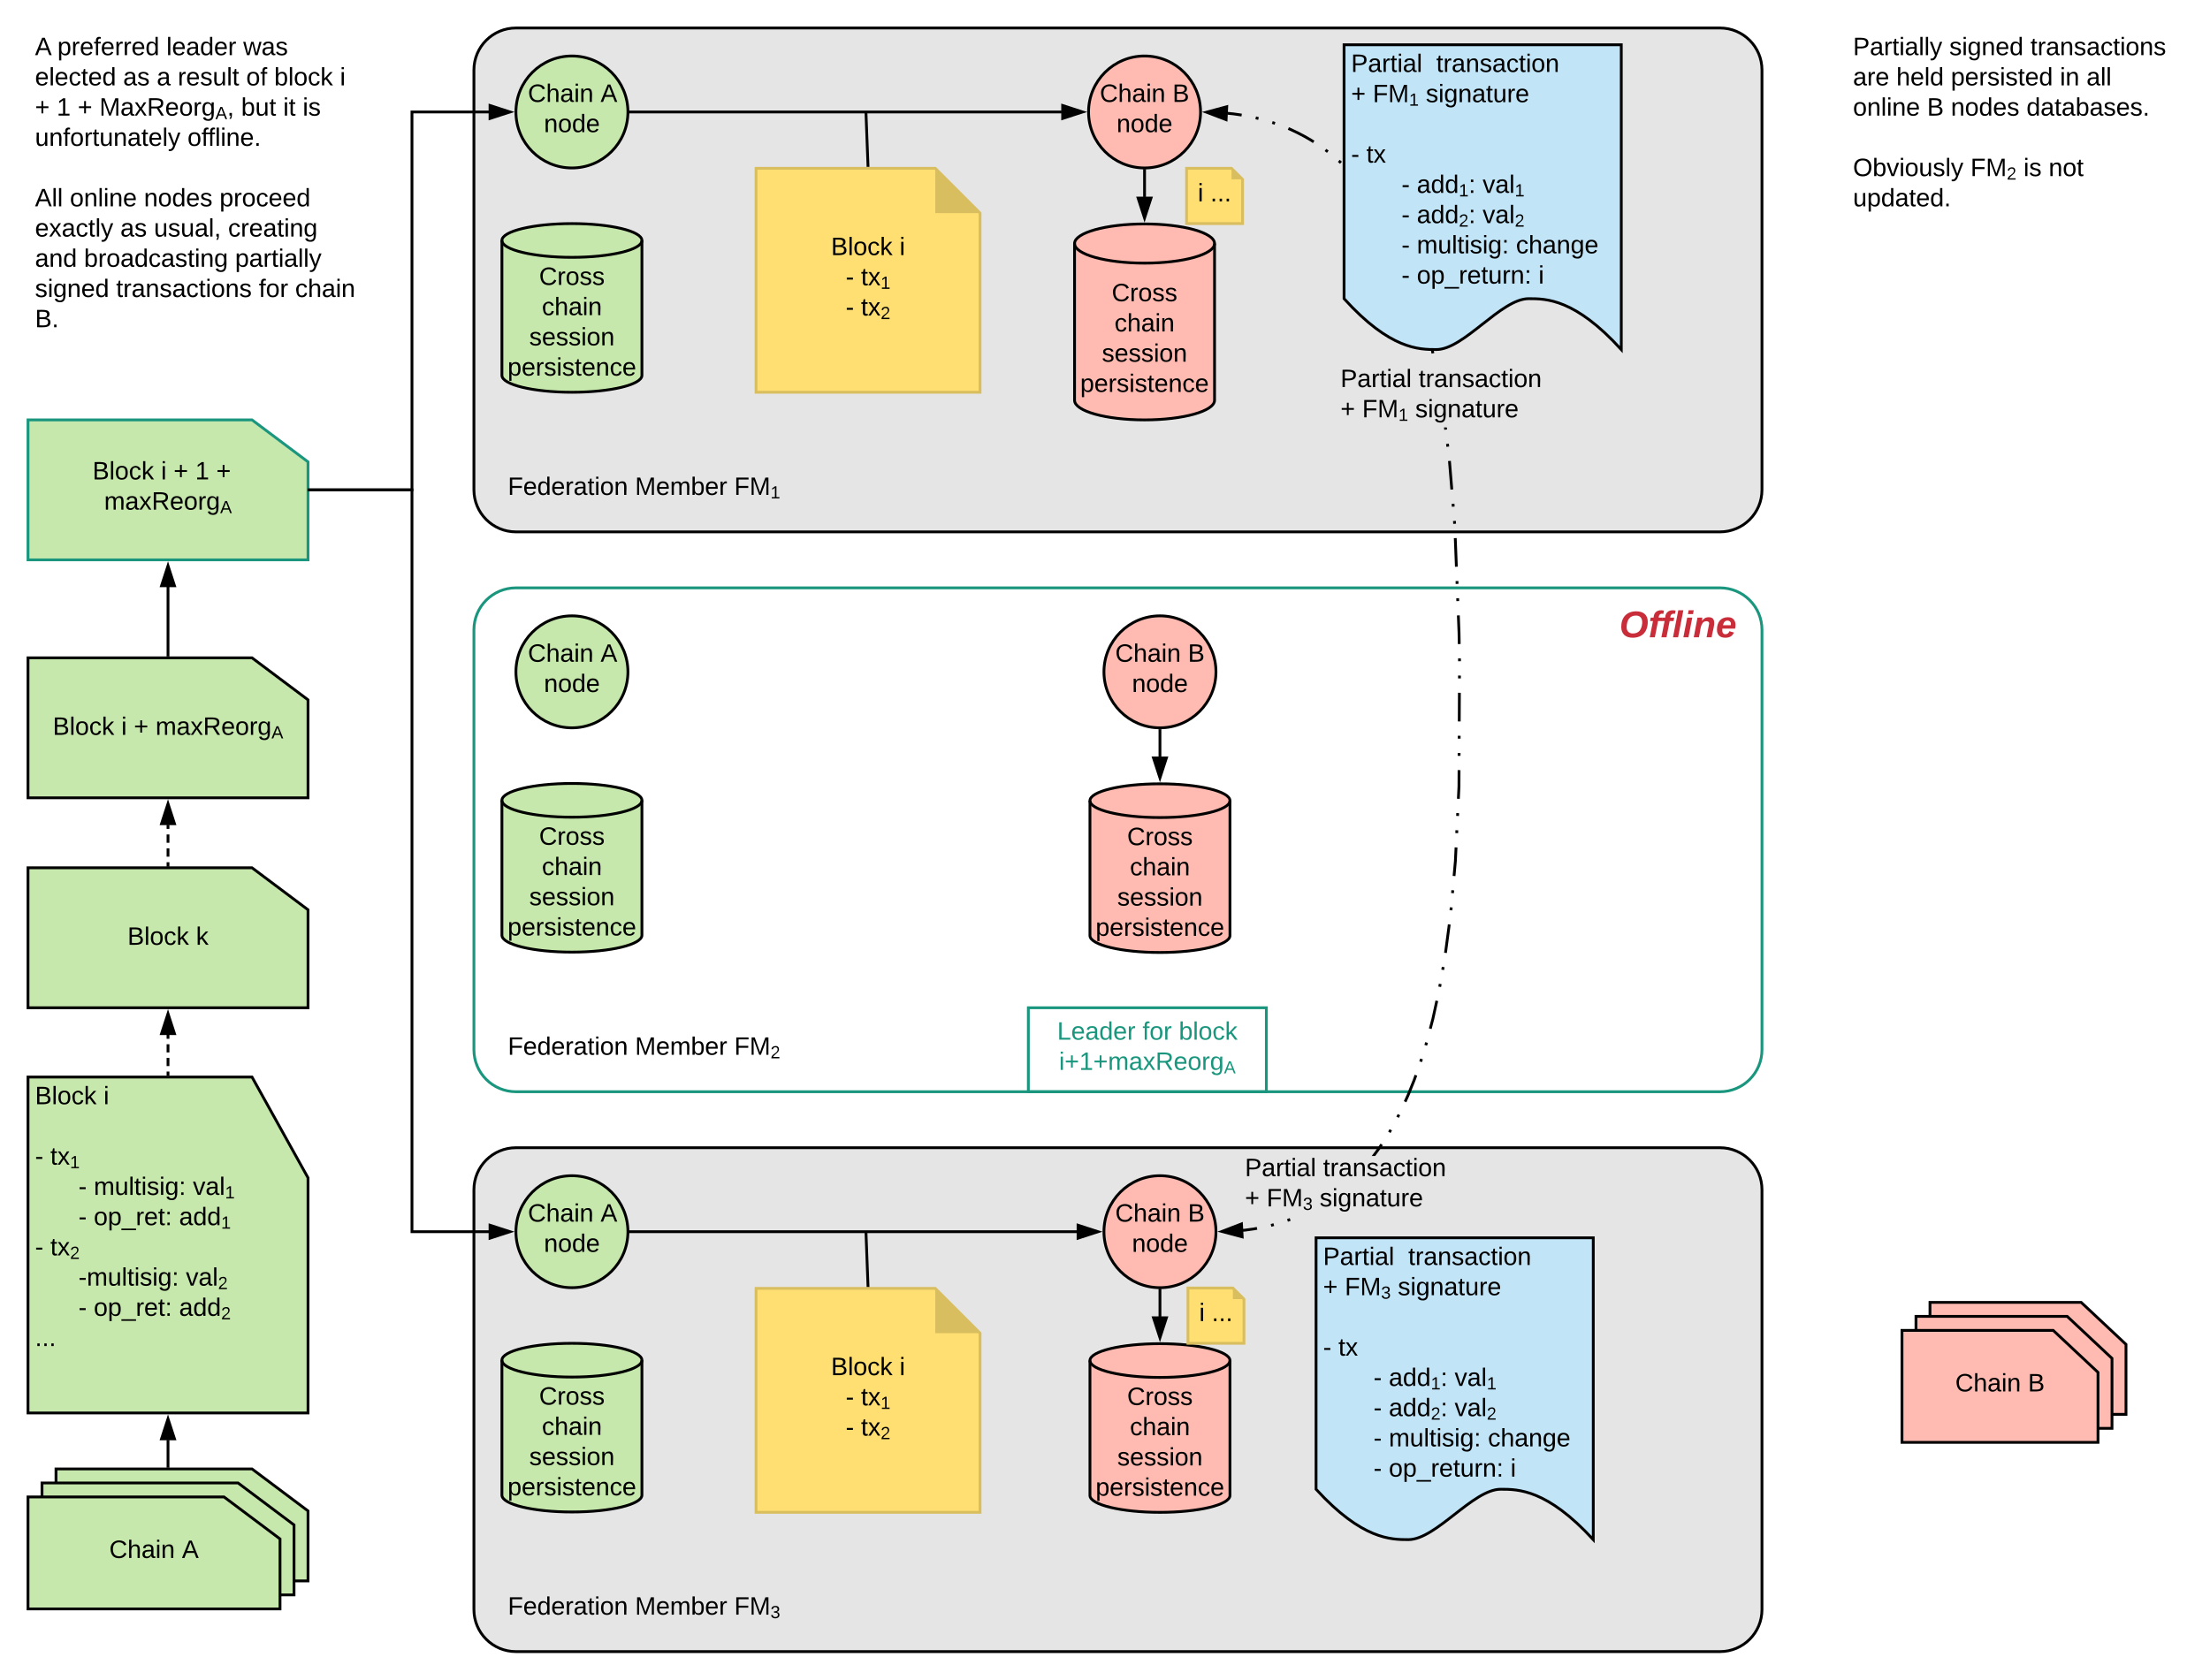 <svg xmlns="http://www.w3.org/2000/svg" xmlns:xlink="http://www.w3.org/1999/xlink" xmlns:lucid="lucid" width="1578.5" height="1200"><g transform="translate(0 0)" lucid:page-tab-id="1V5cPv9Ktxcg"><path d="M40 1049.5h140l40 30v50H40z" stroke="#000" stroke-width="2" fill="#c7e8ac"/><path d="M30 1059.5h140l40 30v50H30z" stroke="#000" stroke-width="2" fill="#c7e8ac"/><path d="M20 1069.5h140l40 30v50H20z" stroke="#000" stroke-width="2" fill="#c7e8ac"/><use xlink:href="#a" transform="matrix(1,0,0,1,20,1069.5) translate(58.05 43.6)"/><use xlink:href="#b" transform="matrix(1,0,0,1,20,1069.5) translate(109.95 43.6)"/><path d="M20 620h160l40 30v70H20z" stroke="#000" stroke-width="2" fill="#c7e8ac"/><use xlink:href="#c" transform="matrix(1,0,0,1,20,620) translate(71.03 55.025)"/><use xlink:href="#d" transform="matrix(1,0,0,1,20,620) translate(119.98 55.025)"/><path d="M120 1048.5v-19.76" stroke="#000" stroke-width="2" fill="none"/><path d="M121 1049.5h-2v-1h2z"/><path d="M120 1013.74l4.64 14.26h-9.28z" stroke="#000" stroke-width="2"/><path d="M120 768.5v-29.25" fill="none"/><path d="M120 768.5v-2.93m0-3.9v-5.85m0-3.9v-5.85m0-3.9v-2.93" stroke="#000" stroke-width="2" fill="none"/><path d="M124.64 738.5h-9.28l4.64-14.26z"/><path d="M126 739.5h-12l6-18.5zm-9.26-2h6.52L120 727.47z"/><path d="M20 300h160l40 30v70H20z" stroke="#19967d" stroke-width="2" fill="#c7e8ac"/><use xlink:href="#c" transform="matrix(1,0,0,1,20,300) translate(46.055 42.525)"/><use xlink:href="#e" transform="matrix(1,0,0,1,20,300) translate(95.005 42.525)"/><use xlink:href="#f" transform="matrix(1,0,0,1,20,300) translate(103.955 42.525)"/><use xlink:href="#g" transform="matrix(1,0,0,1,20,300) translate(119.455 42.525)"/><use xlink:href="#h" transform="matrix(1,0,0,1,20,300) translate(134.455 42.525)"/><use xlink:href="#i" transform="matrix(1,0,0,1,20,300) translate(54.38 64.125)"/><path d="M20 470h160l40 30v70H20z" stroke="#000" stroke-width="2" fill="#c7e8ac"/><use xlink:href="#c" transform="matrix(1,0,0,1,20,470) translate(17.68 55.025)"/><use xlink:href="#e" transform="matrix(1,0,0,1,20,470) translate(66.63 55.025)"/><use xlink:href="#f" transform="matrix(1,0,0,1,20,470) translate(75.58 55.025)"/><use xlink:href="#i" transform="matrix(1,0,0,1,20,470) translate(91.08 55.025)"/><path d="M120 619v-29.76" fill="none"/><path d="M120 619v-2.98m0-3.96v-5.96m0-3.97v-5.95m0-3.97v-2.96" stroke="#000" stroke-width="2" fill="none"/><path d="M121 620h-2v-1h2zM124.64 588.5h-9.28l4.64-14.26z"/><path d="M126 589.5h-12l6-18.5zm-9.26-2h6.52L120 577.47z"/><path d="M120 469v-49.76" stroke="#000" stroke-width="2" fill="none"/><path d="M121 470h-2v-1h2zM124.64 418.5h-9.28l4.64-14.26z"/><path d="M126 419.5h-12l6-18.5zm-9.26-2h6.52L120 407.47z"/><path d="M1228.5 20c16.57 0 30 13.43 30 30v300c0 16.57-13.43 30-30 30h-860c-16.57 0-30-13.43-30-30V50c0-16.57 13.43-30 30-30z" stroke="#000" stroke-width="2" fill="#e5e5e5"/><path d="M448.5 80c0 22.1-17.9 40-40 40s-40-17.9-40-40 17.9-40 40-40 40 17.9 40 40z" stroke="#000" stroke-width="2" fill="#c7e8ac"/><use xlink:href="#a" transform="matrix(1,0,0,1,373.5,45) translate(3.55 27.8)"/><use xlink:href="#j" transform="matrix(1,0,0,1,373.5,45) translate(55.45 27.8)"/><use xlink:href="#k" transform="matrix(1,0,0,1,373.5,45) translate(15 49.4)"/><path d="M857.5 80c0 22.1-17.9 40-40 40s-40-17.9-40-40 17.9-40 40-40 40 17.9 40 40z" stroke="#000" stroke-width="2" fill="#ffbbb1"/><use xlink:href="#a" transform="matrix(1,0,0,1,782.499,45) translate(3.05 27.8)"/><use xlink:href="#l" transform="matrix(1,0,0,1,782.499,45) translate(54.95 27.8)"/><use xlink:href="#k" transform="matrix(1,0,0,1,782.499,45) translate(15 49.4)"/><path d="M458.5 268.2c0 6.66-22.4 12.05-50 12.05s-50-5.4-50-12.05v-96.4c0-6.66 22.4-12.05 50-12.05s50 5.4 50 12.05z" stroke="#000" stroke-width="2" fill="#c7e8ac"/><path d="M458.5 171.8c0 6.66-22.4 12.05-50 12.05s-50-5.4-50-12.05" stroke="#000" stroke-width="2" fill="none"/><use xlink:href="#m" transform="matrix(1,0,0,1,363.5,188.85) translate(21.55 14.7)"/><use xlink:href="#n" transform="matrix(1,0,0,1,363.5,188.85) translate(23.525 36.3)"/><use xlink:href="#o" transform="matrix(1,0,0,1,363.5,188.85) translate(14.525 57.9)"/><use xlink:href="#p" transform="matrix(1,0,0,1,363.5,188.85) translate(-0.95 79.5)"/><path d="M867.5 286c0 7.73-22.4 14-50 14s-50-6.27-50-14V174c0-7.73 22.4-14 50-14s50 6.27 50 14z" stroke="#000" stroke-width="2" fill="#ffbbb1"/><path d="M867.5 174c0 7.73-22.4 14-50 14s-50-6.27-50-14" stroke="#000" stroke-width="2" fill="none"/><use xlink:href="#m" transform="matrix(1,0,0,1,772.499,193) translate(21.55 22.2)"/><use xlink:href="#n" transform="matrix(1,0,0,1,772.499,193) translate(23.525 43.8)"/><use xlink:href="#o" transform="matrix(1,0,0,1,772.499,193) translate(14.525 65.4)"/><use xlink:href="#p" transform="matrix(1,0,0,1,772.499,193) translate(-0.95 87)"/><path d="M1228.5 420c16.57 0 30 13.43 30 30v300c0 16.57-13.43 30-30 30h-860c-16.57 0-30-13.43-30-30V450c0-16.57 13.43-30 30-30z" stroke="#19967d" stroke-width="2" fill="#fff"/><path d="M448.5 480c0 22.1-17.9 40-40 40s-40-17.9-40-40 17.9-40 40-40 40 17.9 40 40z" stroke="#000" stroke-width="2" fill="#c7e8ac"/><use xlink:href="#a" transform="matrix(1,0,0,1,373.5,445) translate(3.55 27.8)"/><use xlink:href="#j" transform="matrix(1,0,0,1,373.5,445) translate(55.45 27.8)"/><use xlink:href="#k" transform="matrix(1,0,0,1,373.5,445) translate(15 49.4)"/><path d="M868.5 480c0 22.1-17.9 40-40 40s-40-17.9-40-40 17.9-40 40-40 40 17.9 40 40z" stroke="#000" stroke-width="2" fill="#ffbbb1"/><use xlink:href="#a" transform="matrix(1,0,0,1,793.5,445) translate(3.05 27.8)"/><use xlink:href="#l" transform="matrix(1,0,0,1,793.5,445) translate(54.95 27.8)"/><use xlink:href="#k" transform="matrix(1,0,0,1,793.5,445) translate(15 49.4)"/><path d="M458.5 668.2c0 6.66-22.4 12.05-50 12.05s-50-5.4-50-12.05v-96.4c0-6.66 22.4-12.05 50-12.05s50 5.4 50 12.05z" stroke="#000" stroke-width="2" fill="#c7e8ac"/><path d="M458.5 571.8c0 6.66-22.4 12.05-50 12.05s-50-5.4-50-12.05" stroke="#000" stroke-width="2" fill="none"/><use xlink:href="#m" transform="matrix(1,0,0,1,363.5,588.85) translate(21.55 14.7)"/><use xlink:href="#n" transform="matrix(1,0,0,1,363.5,588.85) translate(23.525 36.3)"/><use xlink:href="#o" transform="matrix(1,0,0,1,363.5,588.85) translate(14.525 57.9)"/><use xlink:href="#p" transform="matrix(1,0,0,1,363.5,588.85) translate(-0.95 79.5)"/><path d="M878.5 668.45c0 6.66-22.4 12.05-50 12.05s-50-5.4-50-12.05v-96.4c0-6.66 22.4-12.05 50-12.05s50 5.4 50 12.05z" stroke="#000" stroke-width="2" fill="#ffbbb1"/><path d="M878.5 572.05c0 6.66-22.4 12.05-50 12.05s-50-5.4-50-12.05" stroke="#000" stroke-width="2" fill="none"/><use xlink:href="#m" transform="matrix(1,0,0,1,783.5,589.1) translate(21.55 14.7)"/><use xlink:href="#n" transform="matrix(1,0,0,1,783.5,589.1) translate(23.525 36.3)"/><use xlink:href="#o" transform="matrix(1,0,0,1,783.5,589.1) translate(14.525 57.9)"/><use xlink:href="#p" transform="matrix(1,0,0,1,783.5,589.1) translate(-0.95 79.5)"/><path d="M1378.5 930.5h108l32 30v50h-140z" stroke="#000" stroke-width="2" fill="#ffbbb1"/><path d="M1368.5 940.5h108l32 30v50h-140z" stroke="#000" stroke-width="2" fill="#ffbbb1"/><path d="M1358.5 950.5h108l32 30v50h-140z" stroke="#000" stroke-width="2" fill="#ffbbb1"/><use xlink:href="#a" transform="matrix(1,0,0,1,1358.5,950.5) translate(38.05 43.6)"/><use xlink:href="#q" transform="matrix(1,0,0,1,1358.5,950.5) translate(89.95 43.6)"/><path d="M221 350h73.25V80h55" stroke="#000" stroke-width="2" fill="none"/><path d="M221 351h-1v-2h1zM364.26 80L350 84.64v-9.28z"/><path d="M367.5 80L349 86V74zM351 83.26L361.03 80 351 76.74z"/><path d="M1228.5 820c16.57 0 30 13.43 30 30v300c0 16.57-13.43 30-30 30h-860c-16.57 0-30-13.43-30-30V850c0-16.57 13.43-30 30-30z" stroke="#000" stroke-width="2" fill="#e5e5e5"/><path d="M448.5 880c0 22.1-17.9 40-40 40s-40-17.9-40-40 17.9-40 40-40 40 17.9 40 40z" stroke="#000" stroke-width="2" fill="#c7e8ac"/><use xlink:href="#a" transform="matrix(1,0,0,1,373.5,845) translate(3.55 27.8)"/><use xlink:href="#j" transform="matrix(1,0,0,1,373.5,845) translate(55.45 27.8)"/><use xlink:href="#k" transform="matrix(1,0,0,1,373.5,845) translate(15 49.4)"/><path d="M868.5 880c0 22.1-17.9 40-40 40s-40-17.9-40-40 17.9-40 40-40 40 17.9 40 40z" stroke="#000" stroke-width="2" fill="#ffbbb1"/><use xlink:href="#a" transform="matrix(1,0,0,1,793.5,845) translate(3.05 27.8)"/><use xlink:href="#l" transform="matrix(1,0,0,1,793.5,845) translate(54.95 27.8)"/><use xlink:href="#k" transform="matrix(1,0,0,1,793.5,845) translate(15 49.4)"/><path d="M458.5 1068.2c0 6.66-22.4 12.05-50 12.05s-50-5.4-50-12.05v-96.4c0-6.66 22.4-12.05 50-12.05s50 5.4 50 12.05z" stroke="#000" stroke-width="2" fill="#c7e8ac"/><path d="M458.5 971.8c0 6.66-22.4 12.05-50 12.05s-50-5.4-50-12.05" stroke="#000" stroke-width="2" fill="none"/><use xlink:href="#m" transform="matrix(1,0,0,1,363.5,988.85) translate(21.55 14.7)"/><use xlink:href="#n" transform="matrix(1,0,0,1,363.5,988.85) translate(23.525 36.3)"/><use xlink:href="#o" transform="matrix(1,0,0,1,363.5,988.85) translate(14.525 57.9)"/><use xlink:href="#p" transform="matrix(1,0,0,1,363.5,988.85) translate(-0.95 79.5)"/><path d="M878.5 1068.45c0 6.66-22.4 12.05-50 12.05s-50-5.4-50-12.05v-96.4c0-6.66 22.4-12.05 50-12.05s50 5.4 50 12.05z" stroke="#000" stroke-width="2" fill="#ffbbb1"/><path d="M878.5 972.05c0 6.66-22.4 12.05-50 12.05s-50-5.4-50-12.05" stroke="#000" stroke-width="2" fill="none"/><use xlink:href="#m" transform="matrix(1,0,0,1,783.5,989.1) translate(21.55 14.7)"/><use xlink:href="#n" transform="matrix(1,0,0,1,783.5,989.1) translate(23.525 36.3)"/><use xlink:href="#o" transform="matrix(1,0,0,1,783.5,989.1) translate(14.525 57.9)"/><use xlink:href="#p" transform="matrix(1,0,0,1,783.5,989.1) translate(-0.95 79.5)"/><path d="M221 350h73.25v530h55" stroke="#000" stroke-width="2" fill="none"/><path d="M221 351h-1v-2h1zM364.26 880L350 884.64v-9.28z"/><path d="M367.5 880l-18.5 6v-12zm-16.5 3.26l10.03-3.26-10.03-3.26z"/><path d="M449.5 80h308.76" stroke="#000" stroke-width="2" fill="none"/><path d="M449.5 81h-1.06l.06-1-.04-1h1.04zM773.26 80L759 84.64v-9.28z"/><path d="M776.5 80L758 86V74zM760 83.26L770.03 80 760 76.74z"/><path d="M449.5 880h319.76" stroke="#000" stroke-width="2" fill="none"/><path d="M449.5 881h-1.06l.06-1-.04-1h1.04zM784.26 880L770 884.64v-9.28z"/><path d="M787.5 880l-18.5 6v-12zm-16.5 3.26l10.03-3.26-10.03-3.26z"/><path d="M817.5 121v19.76" stroke="#000" stroke-width="2" fill="none"/><path d="M817.5 120l1-.04V121h-2v-1.06zM817.5 155.76l-4.64-14.26h9.27z"/><path d="M817.5 159l-6-18.5h12zm-3.26-16.5l3.26 10.03 3.26-10.03z"/><path d="M828.5 521v19.76" stroke="#000" stroke-width="2" fill="none"/><path d="M828.5 520l1-.04V521h-2v-1.06zM828.5 555.76l-4.64-14.26h9.28z"/><path d="M828.5 559l-6-18.5h12zm-3.26-16.5l3.26 10.03 3.26-10.03z"/><path d="M828.5 921v19.76" stroke="#000" stroke-width="2" fill="none"/><path d="M828.5 920l1-.04V921h-2v-1.06zM828.5 955.76l-4.64-14.26h9.28z"/><path d="M828.5 959l-6-18.5h12zm-3.26-16.5l3.26 10.03 3.26-10.03z"/><path d="M847.5 120.25h32.1l7.9 7.9v31.6h-40z" stroke="#d9be60" stroke-width="2" fill="#ffdf71"/><path d="M879.6 120.25v7.9h7.9" fill="#d9be60"/><use xlink:href="#r" transform="matrix(1,0,0,1,852.499,125.25) translate(3.025 18.6)"/><use xlink:href="#s" transform="matrix(1,0,0,1,852.499,125.25) translate(11.975 18.6)"/><path d="M898.02 878.58l-2.03.37-6.36.9-1.84.17-.2-2 1.8-.17 6.27-.87 1.98-.37zm12.07-2.67l-2 .55-.5-1.93 1.96-.54zm11.77-3.73l-1.93.7-.68-1.88 1.92-.7zm65.83-54l-2.52 3.73-2.97 4.02h-2.47l3.8-5.17 2.5-3.7zm6.54-10.5l-.58 1.05-.47.76-1.7-1.05.43-.72.57-1zm5.84-10.85l-.92 1.83-1.8-.9.93-1.83zm12.18-28.3l-1.2 3.4-4.4 10.9-2.15 4.73-1.8-.83 2.1-4.68 4.4-10.84 1.18-3.35zm4.03-11.65l-.6 1.96-1.93-.6.6-1.95zm3.62-11.74l-.6 1.96-1.92-.6.6-1.96zm7.32-29.9l-2.83 12.93-1.85 7.04-1.94-.5 1.86-7 2.83-12.9zm2.44-12.08l-.36 2.02-1.97-.35.36-2.02zm2.12-12.1l-.35 2.02-1.97-.35.35-2.02zm4.35-30.44l-2.7 20.3-1.98-.26 2.7-20.3zm1.4-12.23l-.2 2.04-2-.17.2-2.04zm1.1-12.24l-.2 2.04-1.98-.18.18-2.05zm2.35-30.65l-.47 9.78-.96 10.68-2-.18.96-10.64.47-9.74zm.58-12.27l-.1 2.05-2-.1.1-2.04zm.6-12.26l-.1 2.04-2-.1.1-2.04zm.96-30.74l-.06 11.72-.42 8.8-2-.1.42-8.76.06-11.67zm.05-12.28l-.02 2.05h-2v-2.06zm.05-12.28v2.04h-2v-2.05zm.15-30.7l-.1 20.46h-2l.1-20.48zm.05-12.3v2.05l-2-.02v-2.05zm.05-10.26l-2 .04-.04-2.05 2-.03zm-.36-20.42l.14 8.14-2 .03-.14-8.1-.48-12.34 2-.08zm-.9-22.57l-2 .07-.07-2.05 2-.08zm-.48-12.3l-2 .1-.08-2.05 2-.08zm-.5-12.26l-2 .08-.8-20.46 2-.08zm-1.25-30.73l-2 .18-.15-2.04 2-.17zm-1-12.23l-2 .16-.17-2.04 2-.17zm-1.02-12.24l-2 .16-1.68-20.4 2-.18zM1035.1 319l-2 .26-.24-2.03 1.98-.25zm-1.53-12.17l-2 .24-.2-1.7h2.02zm-9.12-54.6l-1.95.43-.43-2 1.96-.42zm-6.74-27.94l4.1 15.9-1.95.5-4.06-15.87-1.18-3.87 1.92-.58zm-4.12-13.72l-1.9.58-.6-1.96 1.9-.58zm-3.97-11.67l-1.88.67-.67-1.94 1.9-.65zm-10.48-25.68l4.58 10.3 1.54 3.87-1.86.73-1.52-3.85-4.55-10.2-2.24-4.56 1.8-.9zm-7.03-13.7l-1.77.97-.98-1.8 1.75-.97zm-6.42-10.9l.17.27-1.7 1.03-.16-.25-.96-1.43 1.67-1.1zm-17.5-23.24l4.35 5.05 4.36 5.5 1.98 2.75-1.6 1.18-1.98-2.7-4.3-5.46-4.32-5-2.37-2.5 1.47-1.38zm-9.74-9.83l-1.34 1.5-1.52-1.38 1.34-1.5zM949 107.6l-1.22 1.58-1.63-1.24 1.2-1.6zm-26.8-16.03l5 2.36 4.86 2.54 4.76 2.75 2.03 1.3-1.07 1.68-2-1.27-4.68-2.7-4.8-2.5-4.92-2.33-1.55-.65.78-1.84zm-11.22-4.38l-.6 1.9-1.96-.64.62-1.9zm-11.86-3.5l-.46 1.96-2-.47.47-1.96zm-17.85-3.3l5.74.83-.3 1.98-5.68-.83-4.4-.46.2-1.98zM875.75 85.5l-14-5.34 14.47-3.9z"/><path d="M876.68 86.93L858.5 80l18.78-5.08zm-11.7-6.6l9.84 3.75.33-6.5zM887.23 883.7l-14.5-3.87 14-5.4z"/><path d="M888.3 885l-18.8-5 18.15-7zm-12.34-5.35l10.2 2.72-.36-6.5z"/><g><use xlink:href="#t" transform="matrix(1,0,0,1,957.422,262.167) translate(0 14.4)"/><use xlink:href="#u" transform="matrix(1,0,0,1,957.422,262.167) translate(55.85 14.4)"/><use xlink:href="#v" transform="matrix(1,0,0,1,957.422,262.167) translate(0 36)"/><use xlink:href="#w" transform="matrix(1,0,0,1,957.422,262.167) translate(15.5 36)"/><use xlink:href="#x" transform="matrix(1,0,0,1,957.422,262.167) translate(53.4 36)"/></g><g><use xlink:href="#t" transform="matrix(1,0,0,1,889.168,825.923) translate(0 14.4)"/><use xlink:href="#u" transform="matrix(1,0,0,1,889.168,825.923) translate(55.85 14.4)"/><use xlink:href="#v" transform="matrix(1,0,0,1,889.168,825.923) translate(0 36)"/><use xlink:href="#y" transform="matrix(1,0,0,1,889.168,825.923) translate(15.5 36)"/><use xlink:href="#x" transform="matrix(1,0,0,1,889.168,825.923) translate(53.4 36)"/></g><path d="M620 119.25L618.5 80" stroke="#000" stroke-width="2" fill="none"/><path d="M621.04 120.25h-2l-.04-.96 2-.1z"/><path d="M620 919.5l-1.5-39.75" stroke="#000" stroke-width="2" fill="none"/><path d="M621.04 920.5h-2l-.04-.96 2-.08z"/><path d="M20 20h240v226H20z" stroke="#000" stroke-opacity="0" stroke-width="2" fill="#fff" fill-opacity="0"/><g><use xlink:href="#z" transform="matrix(1,0,0,1,25,25) translate(0 14.4)"/><use xlink:href="#A" transform="matrix(1,0,0,1,25,25) translate(16 14.4)"/><use xlink:href="#B" transform="matrix(1,0,0,1,25,25) translate(93.85 14.4)"/><use xlink:href="#C" transform="matrix(1,0,0,1,25,25) translate(148.75 14.4)"/><use xlink:href="#D" transform="matrix(1,0,0,1,25,25) translate(0 36)"/><use xlink:href="#E" transform="matrix(1,0,0,1,25,25) translate(62.95 36)"/><use xlink:href="#F" transform="matrix(1,0,0,1,25,25) translate(86.95 36)"/><use xlink:href="#G" transform="matrix(1,0,0,1,25,25) translate(101.95 36)"/><use xlink:href="#H" transform="matrix(1,0,0,1,25,25) translate(150.85 36)"/><use xlink:href="#I" transform="matrix(1,0,0,1,25,25) translate(170.85 36)"/><use xlink:href="#J" transform="matrix(1,0,0,1,25,25) translate(217.8 36)"/><use xlink:href="#f" transform="matrix(1,0,0,1,25,25) translate(0 57.6)"/><use xlink:href="#g" transform="matrix(1,0,0,1,25,25) translate(15.5 57.6)"/><use xlink:href="#f" transform="matrix(1,0,0,1,25,25) translate(30.5 57.6)"/><use xlink:href="#K" transform="matrix(1,0,0,1,25,25) translate(46 57.6)"/><use xlink:href="#L" transform="matrix(1,0,0,1,25,25) translate(147.25 57.6)"/><use xlink:href="#M" transform="matrix(1,0,0,1,25,25) translate(177.25 57.6)"/><use xlink:href="#N" transform="matrix(1,0,0,1,25,25) translate(191.2 57.6)"/><use xlink:href="#O" transform="matrix(1,0,0,1,25,25) translate(0 79.2)"/><use xlink:href="#P" transform="matrix(1,0,0,1,25,25) translate(108.9 79.2)"/><use xlink:href="#Q" transform="matrix(1,0,0,1,25,25) translate(0 100.8)"/><use xlink:href="#R" transform="matrix(1,0,0,1,25,25) translate(0 122.4)"/><use xlink:href="#S" transform="matrix(1,0,0,1,25,25) translate(24.9 122.4)"/><use xlink:href="#T" transform="matrix(1,0,0,1,25,25) translate(77.8 122.4)"/><use xlink:href="#U" transform="matrix(1,0,0,1,25,25) translate(131.8 122.4)"/><use xlink:href="#V" transform="matrix(1,0,0,1,25,25) translate(0 144)"/><use xlink:href="#E" transform="matrix(1,0,0,1,25,25) translate(60.95 144)"/><use xlink:href="#W" transform="matrix(1,0,0,1,25,25) translate(84.95 144)"/><use xlink:href="#X" transform="matrix(1,0,0,1,25,25) translate(137.9 144)"/><use xlink:href="#Y" transform="matrix(1,0,0,1,25,25) translate(0 165.6)"/><use xlink:href="#Z" transform="matrix(1,0,0,1,25,25) translate(35 165.6)"/><use xlink:href="#aa" transform="matrix(1,0,0,1,25,25) translate(142.9 165.6)"/><use xlink:href="#ab" transform="matrix(1,0,0,1,25,25) translate(0 187.2)"/><use xlink:href="#ac" transform="matrix(1,0,0,1,25,25) translate(57.95 187.2)"/><use xlink:href="#ad" transform="matrix(1,0,0,1,25,25) translate(159.85 187.2)"/><use xlink:href="#n" transform="matrix(1,0,0,1,25,25) translate(185.8 187.2)"/><use xlink:href="#ae" transform="matrix(1,0,0,1,25,25) translate(0 208.8)"/></g><path d="M1318.5 20h240v160h-240z" stroke="#000" stroke-opacity="0" stroke-width="2" fill="#fff" fill-opacity="0"/><g><use xlink:href="#af" transform="matrix(1,0,0,1,1323.5,25) translate(0 14.4)"/><use xlink:href="#ab" transform="matrix(1,0,0,1,1323.5,25) translate(68.8 14.4)"/><use xlink:href="#ag" transform="matrix(1,0,0,1,1323.5,25) translate(126.75 14.4)"/><use xlink:href="#ah" transform="matrix(1,0,0,1,1323.5,25) translate(0 36)"/><use xlink:href="#ai" transform="matrix(1,0,0,1,1323.5,25) translate(30.95 36)"/><use xlink:href="#aj" transform="matrix(1,0,0,1,1323.5,25) translate(69.9 36)"/><use xlink:href="#ak" transform="matrix(1,0,0,1,1323.5,25) translate(147.8 36)"/><use xlink:href="#al" transform="matrix(1,0,0,1,1323.5,25) translate(166.75 36)"/><use xlink:href="#S" transform="matrix(1,0,0,1,1323.5,25) translate(0 57.6)"/><use xlink:href="#am" transform="matrix(1,0,0,1,1323.5,25) translate(52.9 57.6)"/><use xlink:href="#T" transform="matrix(1,0,0,1,1323.5,25) translate(69.9 57.6)"/><use xlink:href="#an" transform="matrix(1,0,0,1,1323.5,25) translate(123.9 57.6)"/><use xlink:href="#Q" transform="matrix(1,0,0,1,1323.5,25) translate(0 79.2)"/><use xlink:href="#ao" transform="matrix(1,0,0,1,1323.5,25) translate(0 100.8)"/><use xlink:href="#ap" transform="matrix(1,0,0,1,1323.5,25) translate(83.9 100.8)"/><use xlink:href="#aq" transform="matrix(1,0,0,1,1323.5,25) translate(121.8 100.8)"/><use xlink:href="#ar" transform="matrix(1,0,0,1,1323.5,25) translate(139.75 100.8)"/><use xlink:href="#as" transform="matrix(1,0,0,1,1323.5,25) translate(0 122.4)"/></g><path d="M848.5 920.25h32.1l7.9 7.9v31.6h-40z" stroke="#d9be60" stroke-width="2" fill="#ffdf71"/><path d="M880.6 920.25v7.9h7.9" fill="#d9be60"/><g><use xlink:href="#r" transform="matrix(1,0,0,1,853.5,925.25) translate(3.025 18.6)"/><use xlink:href="#s" transform="matrix(1,0,0,1,853.5,925.25) translate(11.975 18.6)"/></g><path d="M1078.5 420h240v60h-240z" stroke="#000" stroke-opacity="0" stroke-width="2" fill="#fff" fill-opacity="0"/><g><use xlink:href="#at" transform="matrix(1,0,0,1,1083.5,425) translate(73.148 30.333)"/></g><path d="M340 320h240v60H340z" stroke="#000" stroke-opacity="0" stroke-width="2" fill="#fff" fill-opacity="0"/><g><use xlink:href="#au" transform="matrix(1,0,0,1,345,325) translate(17.7 28.6)"/><use xlink:href="#av" transform="matrix(1,0,0,1,345,325) translate(108.55 28.6)"/><use xlink:href="#aw" transform="matrix(1,0,0,1,345,325) translate(179.4 28.6)"/></g><path d="M340 720h240v60H340z" stroke="#000" stroke-opacity="0" stroke-width="2" fill="#fff" fill-opacity="0"/><g><use xlink:href="#au" transform="matrix(1,0,0,1,345,725) translate(17.7 28.6)"/><use xlink:href="#av" transform="matrix(1,0,0,1,345,725) translate(108.55 28.6)"/><use xlink:href="#ax" transform="matrix(1,0,0,1,345,725) translate(179.4 28.6)"/></g><path d="M340 1120h240v60H340z" stroke="#000" stroke-opacity="0" stroke-width="2" fill="#fff" fill-opacity="0"/><g><use xlink:href="#au" transform="matrix(1,0,0,1,345,1125) translate(17.7 28.6)"/><use xlink:href="#av" transform="matrix(1,0,0,1,345,1125) translate(108.55 28.6)"/><use xlink:href="#ay" transform="matrix(1,0,0,1,345,1125) translate(179.4 28.6)"/></g><path d="M20 769.5h160l40 72v168H20z" stroke="#000" stroke-width="2" fill="#c7e8ac"/><g><use xlink:href="#c" transform="matrix(1,0,0,1,20,769.5) translate(5.01 19.41)"/><use xlink:href="#az" transform="matrix(1,0,0,1,20,769.5) translate(53.96 19.41)"/><use xlink:href="#Q" transform="matrix(1,0,0,1,20,769.5) translate(5.01 41.01)"/><use xlink:href="#aA" transform="matrix(1,0,0,1,20,769.5) translate(5.01 62.61)"/><use xlink:href="#aB" transform="matrix(1,0,0,1,20,769.5) translate(15.96 62.61)"/><use xlink:href="#aC" transform="matrix(1,0,0,1,20,769.5) translate(36.01 84.21)"/><use xlink:href="#aD" transform="matrix(1,0,0,1,20,769.5) translate(46.96 84.21)"/><use xlink:href="#aE" transform="matrix(1,0,0,1,20,769.5) translate(117.76 84.21)"/><use xlink:href="#aC" transform="matrix(1,0,0,1,20,769.5) translate(36.01 105.81)"/><use xlink:href="#aF" transform="matrix(1,0,0,1,20,769.5) translate(46.96 105.81)"/><use xlink:href="#aG" transform="matrix(1,0,0,1,20,769.5) translate(107.91 105.81)"/><use xlink:href="#aA" transform="matrix(1,0,0,1,20,769.5) translate(5.01 127.41)"/><use xlink:href="#aH" transform="matrix(1,0,0,1,20,769.5) translate(15.96 127.41)"/><use xlink:href="#aI" transform="matrix(1,0,0,1,20,769.5) translate(36.01 149.01)"/><use xlink:href="#aJ" transform="matrix(1,0,0,1,20,769.5) translate(112.76 149.01)"/><use xlink:href="#aC" transform="matrix(1,0,0,1,20,769.5) translate(36.01 170.61)"/><use xlink:href="#aF" transform="matrix(1,0,0,1,20,769.5) translate(46.96 170.61)"/><use xlink:href="#aK" transform="matrix(1,0,0,1,20,769.5) translate(107.91 170.61)"/><use xlink:href="#aL" transform="matrix(1,0,0,1,20,769.5) translate(5.01 192.21)"/></g><path d="M540 120.25h128l32 32v128H540z" stroke="#d9be60" stroke-width="2" fill="#ffdf71"/><path d="M668 120.25v32h32" fill="#d9be60"/><g><use xlink:href="#aM" transform="matrix(1,0,0,1,545,125.25) translate(48.55 57)"/><use xlink:href="#aN" transform="matrix(1,0,0,1,545,125.25) translate(97.5 57)"/><use xlink:href="#aO" transform="matrix(1,0,0,1,545,125.25) translate(59.025 78.6)"/><use xlink:href="#aP" transform="matrix(1,0,0,1,545,125.25) translate(69.975 78.6)"/><use xlink:href="#aQ" transform="matrix(1,0,0,1,545,125.25) translate(59.025 100.2)"/><use xlink:href="#aR" transform="matrix(1,0,0,1,545,125.25) translate(69.975 100.2)"/></g><path d="M540 920.5h128l32 32v128H540z" stroke="#d9be60" stroke-width="2" fill="#ffdf71"/><path d="M668 920.5v32h32" fill="#d9be60"/><g><use xlink:href="#aM" transform="matrix(1,0,0,1,545,925.5) translate(48.55 57)"/><use xlink:href="#aN" transform="matrix(1,0,0,1,545,925.5) translate(97.5 57)"/><use xlink:href="#aO" transform="matrix(1,0,0,1,545,925.5) translate(59.025 78.6)"/><use xlink:href="#aP" transform="matrix(1,0,0,1,545,925.5) translate(69.975 78.6)"/><use xlink:href="#aQ" transform="matrix(1,0,0,1,545,925.5) translate(59.025 100.2)"/><use xlink:href="#aR" transform="matrix(1,0,0,1,545,925.5) translate(69.975 100.2)"/></g><path d="M940 884.37h198V1100c-33.07-36-53.66-36-66.13-36-19.8 0-46.14 36-65.94 36-12.27 0-33.06 0-65.93-36z" stroke="#000" stroke-width="2" fill="#c1e4f7"/><g><use xlink:href="#aS" transform="matrix(1,0,0,1,945,889.375) translate(0 14.4)"/><use xlink:href="#u" transform="matrix(1,0,0,1,945,889.375) translate(60.85 14.4)"/><use xlink:href="#v" transform="matrix(1,0,0,1,945,889.375) translate(0 36)"/><use xlink:href="#y" transform="matrix(1,0,0,1,945,889.375) translate(15.5 36)"/><use xlink:href="#aT" transform="matrix(1,0,0,1,945,889.375) translate(53.4 36)"/><use xlink:href="#Q" transform="matrix(1,0,0,1,945,889.375) translate(0 57.6)"/><use xlink:href="#aA" transform="matrix(1,0,0,1,945,889.375) translate(0 79.2)"/><use xlink:href="#aU" transform="matrix(1,0,0,1,945,889.375) translate(10.95 79.2)"/><use xlink:href="#aC" transform="matrix(1,0,0,1,945,889.375) translate(36.01 100.8)"/><use xlink:href="#aV" transform="matrix(1,0,0,1,945,889.375) translate(46.96 100.8)"/><use xlink:href="#aE" transform="matrix(1,0,0,1,945,889.375) translate(93.96 100.8)"/><use xlink:href="#aC" transform="matrix(1,0,0,1,945,889.375) translate(36.01 122.4)"/><use xlink:href="#aW" transform="matrix(1,0,0,1,945,889.375) translate(46.96 122.4)"/><use xlink:href="#aX" transform="matrix(1,0,0,1,945,889.375) translate(93.96 122.4)"/><use xlink:href="#aY" transform="matrix(1,0,0,1,945,889.375) translate(36.01 144)"/><use xlink:href="#aD" transform="matrix(1,0,0,1,945,889.375) translate(46.96 144)"/><use xlink:href="#aZ" transform="matrix(1,0,0,1,945,889.375) translate(117.76 144)"/><use xlink:href="#ba" transform="matrix(1,0,0,1,945,889.375) translate(36.01 165.6)"/><use xlink:href="#bb" transform="matrix(1,0,0,1,945,889.375) translate(46.96 165.6)"/><use xlink:href="#az" transform="matrix(1,0,0,1,945,889.375) translate(133.86 165.6)"/><use xlink:href="#bc" transform="matrix(1,0,0,1,945,889.375) translate(36.01 187.2)"/></g><path d="M960 32h198v217.75c-33.07-36.36-53.66-36.36-66.13-36.36-19.8 0-46.14 36.35-65.94 36.35-12.27 0-33.06 0-65.93-36.36z" stroke="#000" stroke-width="2" fill="#c1e4f7"/><g><use xlink:href="#aS" transform="matrix(1,0,0,1,965,37) translate(0 14.4)"/><use xlink:href="#u" transform="matrix(1,0,0,1,965,37) translate(60.85 14.4)"/><use xlink:href="#v" transform="matrix(1,0,0,1,965,37) translate(0 36)"/><use xlink:href="#w" transform="matrix(1,0,0,1,965,37) translate(15.5 36)"/><use xlink:href="#aT" transform="matrix(1,0,0,1,965,37) translate(53.4 36)"/><use xlink:href="#Q" transform="matrix(1,0,0,1,965,37) translate(0 57.6)"/><use xlink:href="#aA" transform="matrix(1,0,0,1,965,37) translate(0 79.2)"/><use xlink:href="#aU" transform="matrix(1,0,0,1,965,37) translate(10.95 79.2)"/><use xlink:href="#aC" transform="matrix(1,0,0,1,965,37) translate(36.01 100.8)"/><use xlink:href="#aV" transform="matrix(1,0,0,1,965,37) translate(46.96 100.8)"/><use xlink:href="#aE" transform="matrix(1,0,0,1,965,37) translate(93.96 100.8)"/><use xlink:href="#aC" transform="matrix(1,0,0,1,965,37) translate(36.01 122.4)"/><use xlink:href="#aW" transform="matrix(1,0,0,1,965,37) translate(46.96 122.4)"/><use xlink:href="#aX" transform="matrix(1,0,0,1,965,37) translate(93.96 122.4)"/><use xlink:href="#aY" transform="matrix(1,0,0,1,965,37) translate(36.01 144)"/><use xlink:href="#aD" transform="matrix(1,0,0,1,965,37) translate(46.96 144)"/><use xlink:href="#aZ" transform="matrix(1,0,0,1,965,37) translate(117.76 144)"/><use xlink:href="#ba" transform="matrix(1,0,0,1,965,37) translate(36.01 165.6)"/><use xlink:href="#bb" transform="matrix(1,0,0,1,965,37) translate(46.96 165.6)"/><use xlink:href="#az" transform="matrix(1,0,0,1,965,37) translate(133.86 165.6)"/><use xlink:href="#bc" transform="matrix(1,0,0,1,965,37) translate(36.01 187.2)"/></g><path d="M734.5 720h170v60h-170z" stroke="#19967d" stroke-width="2" fill="#fff" fill-opacity="0"/><g><use xlink:href="#bd" transform="matrix(1,0,0,1,739.5,725) translate(15.575 17.8)"/><use xlink:href="#be" transform="matrix(1,0,0,1,739.5,725) translate(76.525 17.8)"/><use xlink:href="#bf" transform="matrix(1,0,0,1,739.5,725) translate(102.475 17.8)"/><use xlink:href="#bg" transform="matrix(1,0,0,1,739.5,725) translate(16.9 39.4)"/></g><defs><path d="M212-179c-10-28-35-45-73-45-59 0-87 40-87 99 0 60 29 101 89 101 43 0 62-24 78-52l27 14C228-24 195 4 139 4 59 4 22-46 18-125c-6-104 99-153 187-111 19 9 31 26 39 46" id="bh"/><path d="M106-169C34-169 62-67 57 0H25v-261h32l-1 103c12-21 28-36 61-36 89 0 53 116 60 194h-32v-121c2-32-8-49-39-48" id="bi"/><path d="M141-36C126-15 110 5 73 4 37 3 15-17 15-53c-1-64 63-63 125-63 3-35-9-54-41-54-24 1-41 7-42 31l-33-3c5-37 33-52 76-52 45 0 72 20 72 64v82c-1 20 7 32 28 27v20c-31 9-61-2-59-35zM48-53c0 20 12 33 32 33 41-3 63-29 60-74-43 2-92-5-92 41" id="bj"/><path d="M24-231v-30h32v30H24zM24 0v-190h32V0H24" id="bk"/><path d="M117-194c89-4 53 116 60 194h-32v-121c0-31-8-49-39-48C34-167 62-67 57 0H25l-1-190h30c1 10-1 24 2 32 11-22 29-35 61-36" id="bl"/><g id="a"><use transform="matrix(0.05,0,0,0.05,0,0)" xlink:href="#bh"/><use transform="matrix(0.05,0,0,0.05,12.95,0)" xlink:href="#bi"/><use transform="matrix(0.05,0,0,0.05,22.95,0)" xlink:href="#bj"/><use transform="matrix(0.05,0,0,0.05,32.95,0)" xlink:href="#bk"/><use transform="matrix(0.05,0,0,0.05,36.9,0)" xlink:href="#bl"/></g><path d="M205 0l-28-72H64L36 0H1l101-248h38L239 0h-34zm-38-99l-47-123c-12 45-31 82-46 123h93" id="bm"/><use transform="matrix(0.05,0,0,0.05,0,0)" xlink:href="#bm" id="b"/><path d="M160-131c35 5 61 23 61 61C221 17 115-2 30 0v-248c76 3 177-17 177 60 0 33-19 50-47 57zm-97-11c50-1 110 9 110-42 0-47-63-36-110-37v79zm0 115c55-2 124 14 124-45 0-56-70-42-124-44v89" id="bn"/><path d="M24 0v-261h32V0H24" id="bo"/><path d="M100-194c62-1 85 37 85 99 1 63-27 99-86 99S16-35 15-95c0-66 28-99 85-99zM99-20c44 1 53-31 53-75 0-43-8-75-51-75s-53 32-53 75 10 74 51 75" id="bp"/><path d="M96-169c-40 0-48 33-48 73s9 75 48 75c24 0 41-14 43-38l32 2c-6 37-31 61-74 61-59 0-76-41-82-99-10-93 101-131 147-64 4 7 5 14 7 22l-32 3c-4-21-16-35-41-35" id="bq"/><path d="M143 0L79-87 56-68V0H24v-261h32v163l83-92h37l-77 82L181 0h-38" id="br"/><g id="c"><use transform="matrix(0.05,0,0,0.05,0,0)" xlink:href="#bn"/><use transform="matrix(0.05,0,0,0.05,12,0)" xlink:href="#bo"/><use transform="matrix(0.05,0,0,0.05,15.95,0)" xlink:href="#bp"/><use transform="matrix(0.05,0,0,0.05,25.95,0)" xlink:href="#bq"/><use transform="matrix(0.05,0,0,0.05,34.95,0)" xlink:href="#br"/></g><use transform="matrix(0.05,0,0,0.05,0,0)" xlink:href="#br" id="d"/><use transform="matrix(0.05,0,0,0.05,0,0)" xlink:href="#bk" id="e"/><path d="M118-107v75H92v-75H18v-26h74v-75h26v75h74v26h-74" id="bs"/><use transform="matrix(0.05,0,0,0.05,0,0)" xlink:href="#bs" id="f"/><path d="M27 0v-27h64v-190l-56 39v-29l58-41h29v221h61V0H27" id="bt"/><use transform="matrix(0.05,0,0,0.05,0,0)" xlink:href="#bt" id="g"/><use transform="matrix(0.05,0,0,0.05,0,0)" xlink:href="#bs" id="h"/><path d="M210-169c-67 3-38 105-44 169h-31v-121c0-29-5-50-35-48C34-165 62-65 56 0H25l-1-190h30c1 10-1 24 2 32 10-44 99-50 107 0 11-21 27-35 58-36 85-2 47 119 55 194h-31v-121c0-29-5-49-35-48" id="bu"/><path d="M141 0L90-78 38 0H4l68-98-65-92h35l48 74 47-74h35l-64 92 68 98h-35" id="bv"/><path d="M233-177c-1 41-23 64-60 70L243 0h-38l-65-103H63V0H30v-248c88 3 205-21 203 71zM63-129c60-2 137 13 137-47 0-61-80-42-137-45v92" id="bw"/><path d="M100-194c63 0 86 42 84 106H49c0 40 14 67 53 68 26 1 43-12 49-29l28 8c-11 28-37 45-77 45C44 4 14-33 15-96c1-61 26-98 85-98zm52 81c6-60-76-77-97-28-3 7-6 17-6 28h103" id="bx"/><path d="M114-163C36-179 61-72 57 0H25l-1-190h30c1 12-1 29 2 39 6-27 23-49 58-41v29" id="by"/><path d="M177-190C167-65 218 103 67 71c-23-6-38-20-44-43l32-5c15 47 100 32 89-28v-30C133-14 115 1 83 1 29 1 15-40 15-95c0-56 16-97 71-98 29-1 48 16 59 35 1-10 0-23 2-32h30zM94-22c36 0 50-32 50-73 0-42-14-75-50-75-39 0-46 34-46 75s6 73 46 73" id="bz"/><g id="i"><use transform="matrix(0.05,0,0,0.05,0,0)" xlink:href="#bu"/><use transform="matrix(0.05,0,0,0.05,14.95,0)" xlink:href="#bj"/><use transform="matrix(0.05,0,0,0.05,24.95,0)" xlink:href="#bv"/><use transform="matrix(0.05,0,0,0.05,33.95,0)" xlink:href="#bw"/><use transform="matrix(0.05,0,0,0.05,46.9,0)" xlink:href="#bx"/><use transform="matrix(0.05,0,0,0.05,56.9,0)" xlink:href="#bp"/><use transform="matrix(0.05,0,0,0.05,66.9,0)" xlink:href="#by"/><use transform="matrix(0.05,0,0,0.05,72.85,0)" xlink:href="#bz"/><use transform="matrix(0.035,0,0,0.035,82.85,2.52)" xlink:href="#bm"/></g><use transform="matrix(0.05,0,0,0.05,0,0)" xlink:href="#bm" id="j"/><path d="M85-194c31 0 48 13 60 33l-1-100h32l1 261h-30c-2-10 0-23-3-31C134-8 116 4 85 4 32 4 16-35 15-94c0-66 23-100 70-100zm9 24c-40 0-46 34-46 75 0 40 6 74 45 74 42 0 51-32 51-76 0-42-9-74-50-73" id="bA"/><g id="k"><use transform="matrix(0.05,0,0,0.05,0,0)" xlink:href="#bl"/><use transform="matrix(0.05,0,0,0.05,10,0)" xlink:href="#bp"/><use transform="matrix(0.05,0,0,0.05,20,0)" xlink:href="#bA"/><use transform="matrix(0.05,0,0,0.05,30,0)" xlink:href="#bx"/></g><use transform="matrix(0.05,0,0,0.05,0,0)" xlink:href="#bn" id="l"/><path d="M135-143c-3-34-86-38-87 0 15 53 115 12 119 90S17 21 10-45l28-5c4 36 97 45 98 0-10-56-113-15-118-90-4-57 82-63 122-42 12 7 21 19 24 35" id="bB"/><g id="m"><use transform="matrix(0.05,0,0,0.05,0,0)" xlink:href="#bh"/><use transform="matrix(0.05,0,0,0.05,12.95,0)" xlink:href="#by"/><use transform="matrix(0.05,0,0,0.05,18.9,0)" xlink:href="#bp"/><use transform="matrix(0.05,0,0,0.05,28.9,0)" xlink:href="#bB"/><use transform="matrix(0.05,0,0,0.05,37.9,0)" xlink:href="#bB"/></g><g id="n"><use transform="matrix(0.05,0,0,0.05,0,0)" xlink:href="#bq"/><use transform="matrix(0.05,0,0,0.05,9,0)" xlink:href="#bi"/><use transform="matrix(0.05,0,0,0.05,19,0)" xlink:href="#bj"/><use transform="matrix(0.05,0,0,0.05,29,0)" xlink:href="#bk"/><use transform="matrix(0.05,0,0,0.05,32.95,0)" xlink:href="#bl"/></g><g id="o"><use transform="matrix(0.05,0,0,0.05,0,0)" xlink:href="#bB"/><use transform="matrix(0.05,0,0,0.05,9,0)" xlink:href="#bx"/><use transform="matrix(0.05,0,0,0.05,19,0)" xlink:href="#bB"/><use transform="matrix(0.05,0,0,0.05,28,0)" xlink:href="#bB"/><use transform="matrix(0.05,0,0,0.05,37,0)" xlink:href="#bk"/><use transform="matrix(0.05,0,0,0.05,40.95,0)" xlink:href="#bp"/><use transform="matrix(0.05,0,0,0.05,50.95,0)" xlink:href="#bl"/></g><path d="M115-194c55 1 70 41 70 98S169 2 115 4C84 4 66-9 55-30l1 105H24l-1-265h31l2 30c10-21 28-34 59-34zm-8 174c40 0 45-34 45-75s-6-73-45-74c-42 0-51 32-51 76 0 43 10 73 51 73" id="bC"/><path d="M59-47c-2 24 18 29 38 22v24C64 9 27 4 27-40v-127H5v-23h24l9-43h21v43h35v23H59v120" id="bD"/><g id="p"><use transform="matrix(0.05,0,0,0.05,0,0)" xlink:href="#bC"/><use transform="matrix(0.05,0,0,0.05,10,0)" xlink:href="#bx"/><use transform="matrix(0.05,0,0,0.05,20,0)" xlink:href="#by"/><use transform="matrix(0.05,0,0,0.05,25.95,0)" xlink:href="#bB"/><use transform="matrix(0.05,0,0,0.05,34.95,0)" xlink:href="#bk"/><use transform="matrix(0.05,0,0,0.05,38.9,0)" xlink:href="#bB"/><use transform="matrix(0.05,0,0,0.05,47.9,0)" xlink:href="#bD"/><use transform="matrix(0.05,0,0,0.05,52.9,0)" xlink:href="#bx"/><use transform="matrix(0.05,0,0,0.05,62.9,0)" xlink:href="#bl"/><use transform="matrix(0.05,0,0,0.05,72.9,0)" xlink:href="#bq"/><use transform="matrix(0.05,0,0,0.05,81.9,0)" xlink:href="#bx"/></g><use transform="matrix(0.05,0,0,0.05,0,0)" xlink:href="#bn" id="q"/><use transform="matrix(0.05,0,0,0.05,0,0)" xlink:href="#bk" id="r"/><path d="M33 0v-38h34V0H33" id="bE"/><g id="s"><use transform="matrix(0.05,0,0,0.05,0,0)" xlink:href="#bE"/><use transform="matrix(0.05,0,0,0.05,5,0)" xlink:href="#bE"/><use transform="matrix(0.05,0,0,0.05,10,0)" xlink:href="#bE"/></g><path d="M30-248c87 1 191-15 191 75 0 78-77 80-158 76V0H30v-248zm33 125c57 0 124 11 124-50 0-59-68-47-124-48v98" id="bF"/><g id="t"><use transform="matrix(0.05,0,0,0.05,0,0)" xlink:href="#bF"/><use transform="matrix(0.05,0,0,0.05,12,0)" xlink:href="#bj"/><use transform="matrix(0.05,0,0,0.05,22,0)" xlink:href="#by"/><use transform="matrix(0.05,0,0,0.05,27.95,0)" xlink:href="#bD"/><use transform="matrix(0.05,0,0,0.05,32.95,0)" xlink:href="#bk"/><use transform="matrix(0.05,0,0,0.05,36.9,0)" xlink:href="#bj"/><use transform="matrix(0.05,0,0,0.05,46.9,0)" xlink:href="#bo"/></g><g id="u"><use transform="matrix(0.05,0,0,0.05,0,0)" xlink:href="#bD"/><use transform="matrix(0.05,0,0,0.05,5,0)" xlink:href="#by"/><use transform="matrix(0.05,0,0,0.05,10.95,0)" xlink:href="#bj"/><use transform="matrix(0.05,0,0,0.05,20.95,0)" xlink:href="#bl"/><use transform="matrix(0.05,0,0,0.05,30.95,0)" xlink:href="#bB"/><use transform="matrix(0.05,0,0,0.05,39.95,0)" xlink:href="#bj"/><use transform="matrix(0.05,0,0,0.05,49.95,0)" xlink:href="#bq"/><use transform="matrix(0.05,0,0,0.05,58.95,0)" xlink:href="#bD"/><use transform="matrix(0.05,0,0,0.05,63.95,0)" xlink:href="#bk"/><use transform="matrix(0.05,0,0,0.05,67.9,0)" xlink:href="#bp"/><use transform="matrix(0.05,0,0,0.05,77.9,0)" xlink:href="#bl"/></g><use transform="matrix(0.05,0,0,0.05,0,0)" xlink:href="#bs" id="v"/><path d="M63-220v92h138v28H63V0H30v-248h175v28H63" id="bG"/><path d="M240 0l2-218c-23 76-54 145-80 218h-23L58-218 59 0H30v-248h44l77 211c21-75 51-140 76-211h43V0h-30" id="bH"/><g id="w"><use transform="matrix(0.05,0,0,0.05,0,0)" xlink:href="#bG"/><use transform="matrix(0.05,0,0,0.05,10.95,0)" xlink:href="#bH"/><use transform="matrix(0.035,0,0,0.035,25.9,2.52)" xlink:href="#bt"/></g><path d="M84 4C-5 8 30-112 23-190h32v120c0 31 7 50 39 49 72-2 45-101 50-169h31l1 190h-30c-1-10 1-25-2-33-11 22-28 36-60 37" id="bI"/><g id="x"><use transform="matrix(0.05,0,0,0.05,0,0)" xlink:href="#bB"/><use transform="matrix(0.05,0,0,0.05,9,0)" xlink:href="#bk"/><use transform="matrix(0.05,0,0,0.05,12.95,0)" xlink:href="#bz"/><use transform="matrix(0.05,0,0,0.05,22.95,0)" xlink:href="#bl"/><use transform="matrix(0.05,0,0,0.05,32.95,0)" xlink:href="#bj"/><use transform="matrix(0.05,0,0,0.05,42.95,0)" xlink:href="#bD"/><use transform="matrix(0.05,0,0,0.05,47.95,0)" xlink:href="#bI"/><use transform="matrix(0.05,0,0,0.05,57.95,0)" xlink:href="#by"/><use transform="matrix(0.05,0,0,0.05,63.9,0)" xlink:href="#bx"/></g><path d="M126-127c33 6 58 20 58 59 0 88-139 92-164 29-3-8-5-16-6-25l32-3c6 27 21 44 54 44 32 0 52-15 52-46 0-38-36-46-79-43v-28c39 1 72-4 72-42 0-27-17-43-46-43-28 0-47 15-49 41l-32-3c6-42 35-63 81-64 48-1 79 21 79 65 0 36-21 52-52 59" id="bJ"/><g id="y"><use transform="matrix(0.05,0,0,0.05,0,0)" xlink:href="#bG"/><use transform="matrix(0.05,0,0,0.05,10.95,0)" xlink:href="#bH"/><use transform="matrix(0.035,0,0,0.035,25.9,2.52)" xlink:href="#bJ"/></g><use transform="matrix(0.05,0,0,0.05,0,0)" xlink:href="#bm" id="z"/><path d="M101-234c-31-9-42 10-38 44h38v23H63V0H32v-167H5v-23h27c-7-52 17-82 69-68v24" id="bK"/><g id="A"><use transform="matrix(0.05,0,0,0.05,0,0)" xlink:href="#bC"/><use transform="matrix(0.05,0,0,0.05,10,0)" xlink:href="#by"/><use transform="matrix(0.05,0,0,0.05,15.95,0)" xlink:href="#bx"/><use transform="matrix(0.05,0,0,0.05,25.95,0)" xlink:href="#bK"/><use transform="matrix(0.05,0,0,0.05,30.95,0)" xlink:href="#bx"/><use transform="matrix(0.05,0,0,0.05,40.95,0)" xlink:href="#by"/><use transform="matrix(0.05,0,0,0.05,46.9,0)" xlink:href="#by"/><use transform="matrix(0.05,0,0,0.05,52.85,0)" xlink:href="#bx"/><use transform="matrix(0.05,0,0,0.05,62.85,0)" xlink:href="#bA"/></g><g id="B"><use transform="matrix(0.05,0,0,0.05,0,0)" xlink:href="#bo"/><use transform="matrix(0.05,0,0,0.05,3.95,0)" xlink:href="#bx"/><use transform="matrix(0.05,0,0,0.05,13.95,0)" xlink:href="#bj"/><use transform="matrix(0.05,0,0,0.05,23.95,0)" xlink:href="#bA"/><use transform="matrix(0.05,0,0,0.05,33.95,0)" xlink:href="#bx"/><use transform="matrix(0.05,0,0,0.05,43.95,0)" xlink:href="#by"/></g><path d="M206 0h-36l-40-164L89 0H53L-1-190h32L70-26l43-164h34l41 164 42-164h31" id="bL"/><g id="C"><use transform="matrix(0.05,0,0,0.05,0,0)" xlink:href="#bL"/><use transform="matrix(0.05,0,0,0.05,12.95,0)" xlink:href="#bj"/><use transform="matrix(0.05,0,0,0.05,22.95,0)" xlink:href="#bB"/></g><g id="D"><use transform="matrix(0.05,0,0,0.05,0,0)" xlink:href="#bx"/><use transform="matrix(0.05,0,0,0.05,10,0)" xlink:href="#bo"/><use transform="matrix(0.05,0,0,0.05,13.95,0)" xlink:href="#bx"/><use transform="matrix(0.05,0,0,0.05,23.95,0)" xlink:href="#bq"/><use transform="matrix(0.05,0,0,0.05,32.95,0)" xlink:href="#bD"/><use transform="matrix(0.05,0,0,0.05,37.95,0)" xlink:href="#bx"/><use transform="matrix(0.05,0,0,0.05,47.95,0)" xlink:href="#bA"/></g><g id="E"><use transform="matrix(0.05,0,0,0.05,0,0)" xlink:href="#bj"/><use transform="matrix(0.05,0,0,0.05,10,0)" xlink:href="#bB"/></g><use transform="matrix(0.05,0,0,0.05,0,0)" xlink:href="#bj" id="F"/><g id="G"><use transform="matrix(0.05,0,0,0.05,0,0)" xlink:href="#by"/><use transform="matrix(0.05,0,0,0.05,5.95,0)" xlink:href="#bx"/><use transform="matrix(0.05,0,0,0.05,15.95,0)" xlink:href="#bB"/><use transform="matrix(0.05,0,0,0.05,24.95,0)" xlink:href="#bI"/><use transform="matrix(0.05,0,0,0.05,34.95,0)" xlink:href="#bo"/><use transform="matrix(0.05,0,0,0.05,38.9,0)" xlink:href="#bD"/></g><g id="H"><use transform="matrix(0.05,0,0,0.05,0,0)" xlink:href="#bp"/><use transform="matrix(0.05,0,0,0.05,10,0)" xlink:href="#bK"/></g><path d="M115-194c53 0 69 39 70 98 0 66-23 100-70 100C84 3 66-7 56-30L54 0H23l1-261h32v101c10-23 28-34 59-34zm-8 174c40 0 45-34 45-75 0-40-5-75-45-74-42 0-51 32-51 76 0 43 10 73 51 73" id="bM"/><g id="I"><use transform="matrix(0.05,0,0,0.05,0,0)" xlink:href="#bM"/><use transform="matrix(0.05,0,0,0.05,10,0)" xlink:href="#bo"/><use transform="matrix(0.05,0,0,0.05,13.95,0)" xlink:href="#bp"/><use transform="matrix(0.05,0,0,0.05,23.95,0)" xlink:href="#bq"/><use transform="matrix(0.05,0,0,0.05,32.95,0)" xlink:href="#br"/></g><use transform="matrix(0.05,0,0,0.05,0,0)" xlink:href="#bk" id="J"/><path d="M68-38c1 34 0 65-14 84H32c9-13 17-26 17-46H33v-38h35" id="bN"/><g id="K"><use transform="matrix(0.05,0,0,0.05,0,0)" xlink:href="#bH"/><use transform="matrix(0.05,0,0,0.05,14.95,0)" xlink:href="#bj"/><use transform="matrix(0.05,0,0,0.05,24.95,0)" xlink:href="#bv"/><use transform="matrix(0.05,0,0,0.05,33.95,0)" xlink:href="#bw"/><use transform="matrix(0.05,0,0,0.05,46.9,0)" xlink:href="#bx"/><use transform="matrix(0.05,0,0,0.05,56.9,0)" xlink:href="#bp"/><use transform="matrix(0.05,0,0,0.05,66.9,0)" xlink:href="#by"/><use transform="matrix(0.05,0,0,0.05,72.85,0)" xlink:href="#bz"/><use transform="matrix(0.035,0,0,0.035,82.85,2.52)" xlink:href="#bm"/><use transform="matrix(0.05,0,0,0.05,91.25,0)" xlink:href="#bN"/></g><g id="L"><use transform="matrix(0.05,0,0,0.05,0,0)" xlink:href="#bM"/><use transform="matrix(0.05,0,0,0.05,10,0)" xlink:href="#bI"/><use transform="matrix(0.05,0,0,0.05,20,0)" xlink:href="#bD"/></g><g id="M"><use transform="matrix(0.05,0,0,0.05,0,0)" xlink:href="#bk"/><use transform="matrix(0.05,0,0,0.05,3.95,0)" xlink:href="#bD"/></g><g id="N"><use transform="matrix(0.05,0,0,0.05,0,0)" xlink:href="#bk"/><use transform="matrix(0.05,0,0,0.05,3.95,0)" xlink:href="#bB"/></g><path d="M179-190L93 31C79 59 56 82 12 73V49c39 6 53-20 64-50L1-190h34L92-34l54-156h33" id="bO"/><g id="O"><use transform="matrix(0.05,0,0,0.05,0,0)" xlink:href="#bI"/><use transform="matrix(0.05,0,0,0.05,10,0)" xlink:href="#bl"/><use transform="matrix(0.05,0,0,0.05,20,0)" xlink:href="#bK"/><use transform="matrix(0.05,0,0,0.05,25,0)" xlink:href="#bp"/><use transform="matrix(0.05,0,0,0.05,35,0)" xlink:href="#by"/><use transform="matrix(0.05,0,0,0.05,40.95,0)" xlink:href="#bD"/><use transform="matrix(0.05,0,0,0.05,45.95,0)" xlink:href="#bI"/><use transform="matrix(0.05,0,0,0.05,55.95,0)" xlink:href="#bl"/><use transform="matrix(0.05,0,0,0.05,65.95,0)" xlink:href="#bj"/><use transform="matrix(0.05,0,0,0.05,75.95,0)" xlink:href="#bD"/><use transform="matrix(0.05,0,0,0.05,80.95,0)" xlink:href="#bx"/><use transform="matrix(0.05,0,0,0.05,90.95,0)" xlink:href="#bo"/><use transform="matrix(0.05,0,0,0.05,94.9,0)" xlink:href="#bO"/></g><g id="P"><use transform="matrix(0.05,0,0,0.05,0,0)" xlink:href="#bp"/><use transform="matrix(0.05,0,0,0.05,10,0)" xlink:href="#bK"/><use transform="matrix(0.05,0,0,0.05,14.65,0)" xlink:href="#bK"/><use transform="matrix(0.05,0,0,0.05,19.65,0)" xlink:href="#bo"/><use transform="matrix(0.05,0,0,0.05,23.6,0)" xlink:href="#bk"/><use transform="matrix(0.05,0,0,0.05,27.55,0)" xlink:href="#bl"/><use transform="matrix(0.05,0,0,0.05,37.55,0)" xlink:href="#bx"/><use transform="matrix(0.05,0,0,0.05,47.55,0)" xlink:href="#bE"/></g><g id="R"><use transform="matrix(0.05,0,0,0.05,0,0)" xlink:href="#bm"/><use transform="matrix(0.05,0,0,0.05,12,0)" xlink:href="#bo"/><use transform="matrix(0.05,0,0,0.05,15.95,0)" xlink:href="#bo"/></g><g id="S"><use transform="matrix(0.05,0,0,0.05,0,0)" xlink:href="#bp"/><use transform="matrix(0.05,0,0,0.05,10,0)" xlink:href="#bl"/><use transform="matrix(0.05,0,0,0.05,20,0)" xlink:href="#bo"/><use transform="matrix(0.05,0,0,0.05,23.95,0)" xlink:href="#bk"/><use transform="matrix(0.05,0,0,0.05,27.9,0)" xlink:href="#bl"/><use transform="matrix(0.05,0,0,0.05,37.9,0)" xlink:href="#bx"/></g><g id="T"><use transform="matrix(0.05,0,0,0.05,0,0)" xlink:href="#bl"/><use transform="matrix(0.05,0,0,0.05,10,0)" xlink:href="#bp"/><use transform="matrix(0.05,0,0,0.05,20,0)" xlink:href="#bA"/><use transform="matrix(0.05,0,0,0.05,30,0)" xlink:href="#bx"/><use transform="matrix(0.05,0,0,0.05,40,0)" xlink:href="#bB"/></g><g id="U"><use transform="matrix(0.05,0,0,0.05,0,0)" xlink:href="#bC"/><use transform="matrix(0.05,0,0,0.05,10,0)" xlink:href="#by"/><use transform="matrix(0.05,0,0,0.05,15.95,0)" xlink:href="#bp"/><use transform="matrix(0.05,0,0,0.05,25.95,0)" xlink:href="#bq"/><use transform="matrix(0.05,0,0,0.05,34.95,0)" xlink:href="#bx"/><use transform="matrix(0.05,0,0,0.05,44.95,0)" xlink:href="#bx"/><use transform="matrix(0.05,0,0,0.05,54.95,0)" xlink:href="#bA"/></g><g id="V"><use transform="matrix(0.05,0,0,0.05,0,0)" xlink:href="#bx"/><use transform="matrix(0.05,0,0,0.05,10,0)" xlink:href="#bv"/><use transform="matrix(0.05,0,0,0.05,19,0)" xlink:href="#bj"/><use transform="matrix(0.05,0,0,0.05,29,0)" xlink:href="#bq"/><use transform="matrix(0.05,0,0,0.05,38,0)" xlink:href="#bD"/><use transform="matrix(0.05,0,0,0.05,43,0)" xlink:href="#bo"/><use transform="matrix(0.05,0,0,0.05,46.95,0)" xlink:href="#bO"/></g><g id="W"><use transform="matrix(0.05,0,0,0.05,0,0)" xlink:href="#bI"/><use transform="matrix(0.05,0,0,0.05,10,0)" xlink:href="#bB"/><use transform="matrix(0.05,0,0,0.05,19,0)" xlink:href="#bI"/><use transform="matrix(0.05,0,0,0.05,29,0)" xlink:href="#bj"/><use transform="matrix(0.05,0,0,0.05,39,0)" xlink:href="#bo"/><use transform="matrix(0.05,0,0,0.05,42.95,0)" xlink:href="#bN"/></g><g id="X"><use transform="matrix(0.05,0,0,0.05,0,0)" xlink:href="#bq"/><use transform="matrix(0.05,0,0,0.05,9,0)" xlink:href="#by"/><use transform="matrix(0.05,0,0,0.05,14.95,0)" xlink:href="#bx"/><use transform="matrix(0.05,0,0,0.05,24.95,0)" xlink:href="#bj"/><use transform="matrix(0.05,0,0,0.05,34.95,0)" xlink:href="#bD"/><use transform="matrix(0.05,0,0,0.05,39.95,0)" xlink:href="#bk"/><use transform="matrix(0.05,0,0,0.05,43.9,0)" xlink:href="#bl"/><use transform="matrix(0.05,0,0,0.05,53.9,0)" xlink:href="#bz"/></g><g id="Y"><use transform="matrix(0.05,0,0,0.05,0,0)" xlink:href="#bj"/><use transform="matrix(0.05,0,0,0.05,10,0)" xlink:href="#bl"/><use transform="matrix(0.05,0,0,0.05,20,0)" xlink:href="#bA"/></g><g id="Z"><use transform="matrix(0.05,0,0,0.05,0,0)" xlink:href="#bM"/><use transform="matrix(0.05,0,0,0.05,10,0)" xlink:href="#by"/><use transform="matrix(0.05,0,0,0.05,15.95,0)" xlink:href="#bp"/><use transform="matrix(0.05,0,0,0.05,25.95,0)" xlink:href="#bj"/><use transform="matrix(0.05,0,0,0.05,35.95,0)" xlink:href="#bA"/><use transform="matrix(0.05,0,0,0.05,45.95,0)" xlink:href="#bq"/><use transform="matrix(0.05,0,0,0.05,54.95,0)" xlink:href="#bj"/><use transform="matrix(0.05,0,0,0.05,64.95,0)" xlink:href="#bB"/><use transform="matrix(0.05,0,0,0.05,73.95,0)" xlink:href="#bD"/><use transform="matrix(0.05,0,0,0.05,78.95,0)" xlink:href="#bk"/><use transform="matrix(0.05,0,0,0.05,82.9,0)" xlink:href="#bl"/><use transform="matrix(0.05,0,0,0.05,92.9,0)" xlink:href="#bz"/></g><g id="aa"><use transform="matrix(0.05,0,0,0.05,0,0)" xlink:href="#bC"/><use transform="matrix(0.05,0,0,0.05,10,0)" xlink:href="#bj"/><use transform="matrix(0.05,0,0,0.05,20,0)" xlink:href="#by"/><use transform="matrix(0.05,0,0,0.05,25.95,0)" xlink:href="#bD"/><use transform="matrix(0.05,0,0,0.05,30.95,0)" xlink:href="#bk"/><use transform="matrix(0.05,0,0,0.05,34.9,0)" xlink:href="#bj"/><use transform="matrix(0.05,0,0,0.05,44.9,0)" xlink:href="#bo"/><use transform="matrix(0.05,0,0,0.05,48.85,0)" xlink:href="#bo"/><use transform="matrix(0.05,0,0,0.05,52.8,0)" xlink:href="#bO"/></g><g id="ab"><use transform="matrix(0.05,0,0,0.05,0,0)" xlink:href="#bB"/><use transform="matrix(0.05,0,0,0.05,9,0)" xlink:href="#bk"/><use transform="matrix(0.05,0,0,0.05,12.95,0)" xlink:href="#bz"/><use transform="matrix(0.05,0,0,0.05,22.95,0)" xlink:href="#bl"/><use transform="matrix(0.05,0,0,0.05,32.95,0)" xlink:href="#bx"/><use transform="matrix(0.05,0,0,0.05,42.95,0)" xlink:href="#bA"/></g><g id="ac"><use transform="matrix(0.05,0,0,0.05,0,0)" xlink:href="#bD"/><use transform="matrix(0.05,0,0,0.05,5,0)" xlink:href="#by"/><use transform="matrix(0.05,0,0,0.05,10.95,0)" xlink:href="#bj"/><use transform="matrix(0.05,0,0,0.05,20.95,0)" xlink:href="#bl"/><use transform="matrix(0.05,0,0,0.05,30.95,0)" xlink:href="#bB"/><use transform="matrix(0.05,0,0,0.05,39.95,0)" xlink:href="#bj"/><use transform="matrix(0.05,0,0,0.05,49.95,0)" xlink:href="#bq"/><use transform="matrix(0.05,0,0,0.05,58.95,0)" xlink:href="#bD"/><use transform="matrix(0.05,0,0,0.05,63.95,0)" xlink:href="#bk"/><use transform="matrix(0.05,0,0,0.05,67.9,0)" xlink:href="#bp"/><use transform="matrix(0.05,0,0,0.05,77.9,0)" xlink:href="#bl"/><use transform="matrix(0.05,0,0,0.05,87.9,0)" xlink:href="#bB"/></g><g id="ad"><use transform="matrix(0.05,0,0,0.05,0,0)" xlink:href="#bK"/><use transform="matrix(0.05,0,0,0.05,5,0)" xlink:href="#bp"/><use transform="matrix(0.05,0,0,0.05,15,0)" xlink:href="#by"/></g><g id="ae"><use transform="matrix(0.05,0,0,0.05,0,0)" xlink:href="#bn"/><use transform="matrix(0.05,0,0,0.05,12,0)" xlink:href="#bE"/></g><g id="af"><use transform="matrix(0.05,0,0,0.05,0,0)" xlink:href="#bF"/><use transform="matrix(0.05,0,0,0.05,12,0)" xlink:href="#bj"/><use transform="matrix(0.05,0,0,0.05,22,0)" xlink:href="#by"/><use transform="matrix(0.05,0,0,0.05,27.95,0)" xlink:href="#bD"/><use transform="matrix(0.05,0,0,0.05,32.95,0)" xlink:href="#bk"/><use transform="matrix(0.05,0,0,0.05,36.9,0)" xlink:href="#bj"/><use transform="matrix(0.05,0,0,0.05,46.9,0)" xlink:href="#bo"/><use transform="matrix(0.05,0,0,0.05,50.85,0)" xlink:href="#bo"/><use transform="matrix(0.05,0,0,0.05,54.8,0)" xlink:href="#bO"/></g><g id="ag"><use transform="matrix(0.05,0,0,0.05,0,0)" xlink:href="#bD"/><use transform="matrix(0.05,0,0,0.05,5,0)" xlink:href="#by"/><use transform="matrix(0.05,0,0,0.05,10.95,0)" xlink:href="#bj"/><use transform="matrix(0.05,0,0,0.05,20.95,0)" xlink:href="#bl"/><use transform="matrix(0.05,0,0,0.05,30.95,0)" xlink:href="#bB"/><use transform="matrix(0.05,0,0,0.05,39.95,0)" xlink:href="#bj"/><use transform="matrix(0.05,0,0,0.05,49.95,0)" xlink:href="#bq"/><use transform="matrix(0.05,0,0,0.05,58.95,0)" xlink:href="#bD"/><use transform="matrix(0.05,0,0,0.05,63.95,0)" xlink:href="#bk"/><use transform="matrix(0.05,0,0,0.05,67.9,0)" xlink:href="#bp"/><use transform="matrix(0.05,0,0,0.05,77.9,0)" xlink:href="#bl"/><use transform="matrix(0.05,0,0,0.05,87.9,0)" xlink:href="#bB"/></g><g id="ah"><use transform="matrix(0.05,0,0,0.05,0,0)" xlink:href="#bj"/><use transform="matrix(0.05,0,0,0.05,10,0)" xlink:href="#by"/><use transform="matrix(0.05,0,0,0.05,15.95,0)" xlink:href="#bx"/></g><g id="ai"><use transform="matrix(0.05,0,0,0.05,0,0)" xlink:href="#bi"/><use transform="matrix(0.05,0,0,0.05,10,0)" xlink:href="#bx"/><use transform="matrix(0.05,0,0,0.05,20,0)" xlink:href="#bo"/><use transform="matrix(0.05,0,0,0.05,23.95,0)" xlink:href="#bA"/></g><g id="aj"><use transform="matrix(0.05,0,0,0.05,0,0)" xlink:href="#bC"/><use transform="matrix(0.05,0,0,0.05,10,0)" xlink:href="#bx"/><use transform="matrix(0.05,0,0,0.05,20,0)" xlink:href="#by"/><use transform="matrix(0.05,0,0,0.05,25.95,0)" xlink:href="#bB"/><use transform="matrix(0.05,0,0,0.05,34.95,0)" xlink:href="#bk"/><use transform="matrix(0.05,0,0,0.05,38.9,0)" xlink:href="#bB"/><use transform="matrix(0.05,0,0,0.05,47.9,0)" xlink:href="#bD"/><use transform="matrix(0.05,0,0,0.05,52.9,0)" xlink:href="#bx"/><use transform="matrix(0.05,0,0,0.05,62.9,0)" xlink:href="#bA"/></g><g id="ak"><use transform="matrix(0.05,0,0,0.05,0,0)" xlink:href="#bk"/><use transform="matrix(0.05,0,0,0.05,3.95,0)" xlink:href="#bl"/></g><g id="al"><use transform="matrix(0.05,0,0,0.05,0,0)" xlink:href="#bj"/><use transform="matrix(0.05,0,0,0.05,10,0)" xlink:href="#bo"/><use transform="matrix(0.05,0,0,0.05,13.95,0)" xlink:href="#bo"/></g><use transform="matrix(0.05,0,0,0.05,0,0)" xlink:href="#bn" id="am"/><g id="an"><use transform="matrix(0.05,0,0,0.05,0,0)" xlink:href="#bA"/><use transform="matrix(0.05,0,0,0.05,10,0)" xlink:href="#bj"/><use transform="matrix(0.05,0,0,0.05,20,0)" xlink:href="#bD"/><use transform="matrix(0.05,0,0,0.05,25,0)" xlink:href="#bj"/><use transform="matrix(0.05,0,0,0.05,35,0)" xlink:href="#bM"/><use transform="matrix(0.05,0,0,0.05,45,0)" xlink:href="#bj"/><use transform="matrix(0.05,0,0,0.05,55,0)" xlink:href="#bB"/><use transform="matrix(0.05,0,0,0.05,64,0)" xlink:href="#bx"/><use transform="matrix(0.05,0,0,0.05,74,0)" xlink:href="#bB"/><use transform="matrix(0.05,0,0,0.05,83,0)" xlink:href="#bE"/></g><path d="M140-251c81 0 123 46 123 126C263-46 219 4 140 4 59 4 17-45 17-125s42-126 123-126zm0 227c63 0 89-41 89-101s-29-99-89-99c-61 0-89 39-89 99S79-25 140-24" id="bP"/><path d="M108 0H70L1-190h34L89-25l56-165h34" id="bQ"/><g id="ao"><use transform="matrix(0.05,0,0,0.05,0,0)" xlink:href="#bP"/><use transform="matrix(0.05,0,0,0.05,14,0)" xlink:href="#bM"/><use transform="matrix(0.05,0,0,0.05,24,0)" xlink:href="#bQ"/><use transform="matrix(0.05,0,0,0.05,33,0)" xlink:href="#bk"/><use transform="matrix(0.05,0,0,0.05,36.95,0)" xlink:href="#bp"/><use transform="matrix(0.05,0,0,0.05,46.95,0)" xlink:href="#bI"/><use transform="matrix(0.05,0,0,0.05,56.95,0)" xlink:href="#bB"/><use transform="matrix(0.05,0,0,0.05,65.95,0)" xlink:href="#bo"/><use transform="matrix(0.05,0,0,0.05,69.9,0)" xlink:href="#bO"/></g><path d="M101-251c82-7 93 87 43 132L82-64C71-53 59-42 53-27h129V0H18c2-99 128-94 128-182 0-28-16-43-45-43s-46 15-49 41l-32-3c6-41 34-60 81-64" id="bR"/><g id="ap"><use transform="matrix(0.05,0,0,0.05,0,0)" xlink:href="#bG"/><use transform="matrix(0.05,0,0,0.05,10.95,0)" xlink:href="#bH"/><use transform="matrix(0.035,0,0,0.035,25.9,2.52)" xlink:href="#bR"/></g><g id="aq"><use transform="matrix(0.05,0,0,0.05,0,0)" xlink:href="#bk"/><use transform="matrix(0.05,0,0,0.05,3.95,0)" xlink:href="#bB"/></g><g id="ar"><use transform="matrix(0.05,0,0,0.05,0,0)" xlink:href="#bl"/><use transform="matrix(0.05,0,0,0.05,10,0)" xlink:href="#bp"/><use transform="matrix(0.05,0,0,0.05,20,0)" xlink:href="#bD"/></g><g id="as"><use transform="matrix(0.05,0,0,0.05,0,0)" xlink:href="#bI"/><use transform="matrix(0.05,0,0,0.05,10,0)" xlink:href="#bC"/><use transform="matrix(0.05,0,0,0.05,20,0)" xlink:href="#bA"/><use transform="matrix(0.05,0,0,0.05,30,0)" xlink:href="#bj"/><use transform="matrix(0.05,0,0,0.05,40,0)" xlink:href="#bD"/><use transform="matrix(0.05,0,0,0.05,45,0)" xlink:href="#bx"/><use transform="matrix(0.05,0,0,0.05,55,0)" xlink:href="#bA"/><use transform="matrix(0.05,0,0,0.05,65,0)" xlink:href="#bE"/></g><path fill="#c92d39" d="M18-101c0-91 52-150 145-150 68 0 111 34 111 101C274-54 221 4 128 4 59 4 18-33 18-101zm202-32c4-46-15-77-59-77-65 0-88 46-91 108-2 41 22 65 60 65 60 0 84-40 90-96" id="bS"/><path fill="#c92d39" d="M93-157L62 0H13l31-157H16l6-33h28c2-54 40-81 100-68l-6 32c-29-8-44 9-45 36h38l-7 33H93" id="bT"/><path fill="#c92d39" d="M6 0l51-261h49L55 0H6" id="bU"/><path fill="#c92d39" d="M50-224l7-37h49l-7 37H50zM6 0l37-190h49L55 0H6" id="bV"/><path fill="#c92d39" d="M151-194c95 0 34 128 28 194h-49l25-134c0-29-45-25-59-9C67-111 69-48 56 0H6l36-190h47l-4 32c15-20 33-36 66-36" id="bW"/><path fill="#c92d39" d="M114-194c63-2 87 48 72 110H63c-3 28 1 55 31 54 21-1 32-13 37-29l44 13C160-14 137 4 91 4 41 4 11-22 11-73c0-71 33-119 103-121zm30 77c14-47-50-61-67-22-3 6-6 13-8 22h75" id="bX"/><g id="at"><use transform="matrix(0.074,0,0,0.074,0,0)" xlink:href="#bS"/><use transform="matrix(0.074,0,0,0.074,20.741,0)" xlink:href="#bT"/><use transform="matrix(0.074,0,0,0.074,29.037,0)" xlink:href="#bT"/><use transform="matrix(0.074,0,0,0.074,37.852,0)" xlink:href="#bU"/><use transform="matrix(0.074,0,0,0.074,45.259,0)" xlink:href="#bV"/><use transform="matrix(0.074,0,0,0.074,52.667,0)" xlink:href="#bW"/><use transform="matrix(0.074,0,0,0.074,68.889,0)" xlink:href="#bX"/></g><g id="au"><use transform="matrix(0.05,0,0,0.05,0,0)" xlink:href="#bG"/><use transform="matrix(0.05,0,0,0.05,10.95,0)" xlink:href="#bx"/><use transform="matrix(0.05,0,0,0.05,20.95,0)" xlink:href="#bA"/><use transform="matrix(0.05,0,0,0.05,30.95,0)" xlink:href="#bx"/><use transform="matrix(0.05,0,0,0.05,40.95,0)" xlink:href="#by"/><use transform="matrix(0.05,0,0,0.05,46.9,0)" xlink:href="#bj"/><use transform="matrix(0.05,0,0,0.05,56.9,0)" xlink:href="#bD"/><use transform="matrix(0.05,0,0,0.05,61.9,0)" xlink:href="#bk"/><use transform="matrix(0.05,0,0,0.05,65.85,0)" xlink:href="#bp"/><use transform="matrix(0.05,0,0,0.05,75.85,0)" xlink:href="#bl"/></g><g id="av"><use transform="matrix(0.05,0,0,0.05,0,0)" xlink:href="#bH"/><use transform="matrix(0.05,0,0,0.05,14.95,0)" xlink:href="#bx"/><use transform="matrix(0.05,0,0,0.05,24.95,0)" xlink:href="#bu"/><use transform="matrix(0.05,0,0,0.05,39.9,0)" xlink:href="#bM"/><use transform="matrix(0.05,0,0,0.05,49.9,0)" xlink:href="#bx"/><use transform="matrix(0.05,0,0,0.05,59.9,0)" xlink:href="#by"/></g><g id="aw"><use transform="matrix(0.05,0,0,0.05,0,0)" xlink:href="#bG"/><use transform="matrix(0.05,0,0,0.05,10.95,0)" xlink:href="#bH"/><use transform="matrix(0.035,0,0,0.035,25.9,2.52)" xlink:href="#bt"/></g><g id="ax"><use transform="matrix(0.05,0,0,0.05,0,0)" xlink:href="#bG"/><use transform="matrix(0.05,0,0,0.05,10.95,0)" xlink:href="#bH"/><use transform="matrix(0.035,0,0,0.035,25.9,2.52)" xlink:href="#bR"/></g><g id="ay"><use transform="matrix(0.05,0,0,0.05,0,0)" xlink:href="#bG"/><use transform="matrix(0.05,0,0,0.05,10.95,0)" xlink:href="#bH"/><use transform="matrix(0.035,0,0,0.035,25.9,2.52)" xlink:href="#bJ"/></g><use transform="matrix(0.05,0,0,0.05,0,0)" xlink:href="#bk" id="az"/><path d="M16-82v-28h88v28H16" id="bY"/><use transform="matrix(0.05,0,0,0.05,0,0)" xlink:href="#bY" id="aA"/><g id="aB"><use transform="matrix(0.05,0,0,0.05,0,0)" xlink:href="#bD"/><use transform="matrix(0.05,0,0,0.05,5,0)" xlink:href="#bv"/><use transform="matrix(0.035,0,0,0.035,14,2.52)" xlink:href="#bt"/></g><use transform="matrix(0.05,0,0,0.05,0,0)" xlink:href="#bY" id="aC"/><path d="M33-154v-36h34v36H33zM33 0v-36h34V0H33" id="bZ"/><g id="aD"><use transform="matrix(0.05,0,0,0.05,0,0)" xlink:href="#bu"/><use transform="matrix(0.05,0,0,0.05,14.95,0)" xlink:href="#bI"/><use transform="matrix(0.05,0,0,0.05,24.95,0)" xlink:href="#bo"/><use transform="matrix(0.05,0,0,0.05,28.9,0)" xlink:href="#bD"/><use transform="matrix(0.05,0,0,0.05,33.9,0)" xlink:href="#bk"/><use transform="matrix(0.05,0,0,0.05,37.85,0)" xlink:href="#bB"/><use transform="matrix(0.05,0,0,0.05,46.85,0)" xlink:href="#bk"/><use transform="matrix(0.05,0,0,0.05,50.8,0)" xlink:href="#bz"/><use transform="matrix(0.05,0,0,0.05,60.8,0)" xlink:href="#bZ"/></g><g id="aE"><use transform="matrix(0.05,0,0,0.05,0,0)" xlink:href="#bQ"/><use transform="matrix(0.05,0,0,0.05,9,0)" xlink:href="#bj"/><use transform="matrix(0.05,0,0,0.05,19,0)" xlink:href="#bo"/><use transform="matrix(0.035,0,0,0.035,22.95,2.52)" xlink:href="#bt"/></g><path d="M-5 72V49h209v23H-5" id="ca"/><g id="aF"><use transform="matrix(0.05,0,0,0.05,0,0)" xlink:href="#bp"/><use transform="matrix(0.05,0,0,0.05,10,0)" xlink:href="#bC"/><use transform="matrix(0.05,0,0,0.05,20,0)" xlink:href="#ca"/><use transform="matrix(0.05,0,0,0.05,30,0)" xlink:href="#by"/><use transform="matrix(0.05,0,0,0.05,35.95,0)" xlink:href="#bx"/><use transform="matrix(0.05,0,0,0.05,45.95,0)" xlink:href="#bD"/><use transform="matrix(0.05,0,0,0.05,50.95,0)" xlink:href="#bZ"/></g><g id="aG"><use transform="matrix(0.05,0,0,0.05,0,0)" xlink:href="#bj"/><use transform="matrix(0.05,0,0,0.05,10,0)" xlink:href="#bA"/><use transform="matrix(0.05,0,0,0.05,20,0)" xlink:href="#bA"/><use transform="matrix(0.035,0,0,0.035,30,2.52)" xlink:href="#bt"/></g><g id="aH"><use transform="matrix(0.05,0,0,0.05,0,0)" xlink:href="#bD"/><use transform="matrix(0.05,0,0,0.05,5,0)" xlink:href="#bv"/><use transform="matrix(0.035,0,0,0.035,14,2.52)" xlink:href="#bR"/></g><g id="aI"><use transform="matrix(0.05,0,0,0.05,0,0)" xlink:href="#bY"/><use transform="matrix(0.05,0,0,0.05,5.95,0)" xlink:href="#bu"/><use transform="matrix(0.05,0,0,0.05,20.9,0)" xlink:href="#bI"/><use transform="matrix(0.05,0,0,0.05,30.9,0)" xlink:href="#bo"/><use transform="matrix(0.05,0,0,0.05,34.85,0)" xlink:href="#bD"/><use transform="matrix(0.05,0,0,0.05,39.85,0)" xlink:href="#bk"/><use transform="matrix(0.05,0,0,0.05,43.8,0)" xlink:href="#bB"/><use transform="matrix(0.05,0,0,0.05,52.8,0)" xlink:href="#bk"/><use transform="matrix(0.05,0,0,0.05,56.75,0)" xlink:href="#bz"/><use transform="matrix(0.05,0,0,0.05,66.75,0)" xlink:href="#bZ"/></g><g id="aJ"><use transform="matrix(0.05,0,0,0.05,0,0)" xlink:href="#bQ"/><use transform="matrix(0.05,0,0,0.05,9,0)" xlink:href="#bj"/><use transform="matrix(0.05,0,0,0.05,19,0)" xlink:href="#bo"/><use transform="matrix(0.035,0,0,0.035,22.95,2.52)" xlink:href="#bR"/></g><g id="aK"><use transform="matrix(0.05,0,0,0.05,0,0)" xlink:href="#bj"/><use transform="matrix(0.05,0,0,0.05,10,0)" xlink:href="#bA"/><use transform="matrix(0.05,0,0,0.05,20,0)" xlink:href="#bA"/><use transform="matrix(0.035,0,0,0.035,30,2.52)" xlink:href="#bR"/></g><g id="aL"><use transform="matrix(0.05,0,0,0.05,0,0)" xlink:href="#bE"/><use transform="matrix(0.05,0,0,0.05,5,0)" xlink:href="#bE"/><use transform="matrix(0.05,0,0,0.05,10,0)" xlink:href="#bE"/></g><g id="aM"><use transform="matrix(0.05,0,0,0.05,0,0)" xlink:href="#bn"/><use transform="matrix(0.05,0,0,0.05,12,0)" xlink:href="#bo"/><use transform="matrix(0.05,0,0,0.05,15.95,0)" xlink:href="#bp"/><use transform="matrix(0.05,0,0,0.05,25.95,0)" xlink:href="#bq"/><use transform="matrix(0.05,0,0,0.05,34.95,0)" xlink:href="#br"/></g><use transform="matrix(0.05,0,0,0.05,0,0)" xlink:href="#bk" id="aN"/><use transform="matrix(0.05,0,0,0.05,0,0)" xlink:href="#bY" id="aO"/><g id="aP"><use transform="matrix(0.05,0,0,0.05,0,0)" xlink:href="#bD"/><use transform="matrix(0.05,0,0,0.05,5,0)" xlink:href="#bv"/><use transform="matrix(0.035,0,0,0.035,14,2.52)" xlink:href="#bt"/></g><use transform="matrix(0.05,0,0,0.05,0,0)" xlink:href="#bY" id="aQ"/><g id="aR"><use transform="matrix(0.05,0,0,0.05,0,0)" xlink:href="#bD"/><use transform="matrix(0.05,0,0,0.05,5,0)" xlink:href="#bv"/><use transform="matrix(0.035,0,0,0.035,14,2.52)" xlink:href="#bR"/></g><g id="aS"><use transform="matrix(0.05,0,0,0.05,0,0)" xlink:href="#bF"/><use transform="matrix(0.05,0,0,0.05,12,0)" xlink:href="#bj"/><use transform="matrix(0.05,0,0,0.05,22,0)" xlink:href="#by"/><use transform="matrix(0.05,0,0,0.05,27.95,0)" xlink:href="#bD"/><use transform="matrix(0.05,0,0,0.05,32.95,0)" xlink:href="#bk"/><use transform="matrix(0.05,0,0,0.05,36.9,0)" xlink:href="#bj"/><use transform="matrix(0.05,0,0,0.05,46.9,0)" xlink:href="#bo"/></g><g id="aT"><use transform="matrix(0.05,0,0,0.05,0,0)" xlink:href="#bB"/><use transform="matrix(0.05,0,0,0.05,9,0)" xlink:href="#bk"/><use transform="matrix(0.05,0,0,0.05,12.95,0)" xlink:href="#bz"/><use transform="matrix(0.05,0,0,0.05,22.95,0)" xlink:href="#bl"/><use transform="matrix(0.05,0,0,0.05,32.95,0)" xlink:href="#bj"/><use transform="matrix(0.05,0,0,0.05,42.95,0)" xlink:href="#bD"/><use transform="matrix(0.05,0,0,0.05,47.95,0)" xlink:href="#bI"/><use transform="matrix(0.05,0,0,0.05,57.95,0)" xlink:href="#by"/><use transform="matrix(0.05,0,0,0.05,63.9,0)" xlink:href="#bx"/></g><g id="aU"><use transform="matrix(0.05,0,0,0.05,0,0)" xlink:href="#bD"/><use transform="matrix(0.05,0,0,0.05,5,0)" xlink:href="#bv"/></g><g id="aV"><use transform="matrix(0.05,0,0,0.05,0,0)" xlink:href="#bj"/><use transform="matrix(0.05,0,0,0.05,10,0)" xlink:href="#bA"/><use transform="matrix(0.05,0,0,0.05,20,0)" xlink:href="#bA"/><use transform="matrix(0.035,0,0,0.035,30,2.52)" xlink:href="#bt"/><use transform="matrix(0.05,0,0,0.05,37,0)" xlink:href="#bZ"/></g><g id="aW"><use transform="matrix(0.05,0,0,0.05,0,0)" xlink:href="#bj"/><use transform="matrix(0.05,0,0,0.05,10,0)" xlink:href="#bA"/><use transform="matrix(0.05,0,0,0.05,20,0)" xlink:href="#bA"/><use transform="matrix(0.035,0,0,0.035,30,2.52)" xlink:href="#bR"/><use transform="matrix(0.05,0,0,0.05,37,0)" xlink:href="#bZ"/></g><g id="aX"><use transform="matrix(0.05,0,0,0.05,0,0)" xlink:href="#bQ"/><use transform="matrix(0.05,0,0,0.05,9,0)" xlink:href="#bj"/><use transform="matrix(0.05,0,0,0.05,19,0)" xlink:href="#bo"/><use transform="matrix(0.035,0,0,0.035,22.95,2.52)" xlink:href="#bR"/></g><use transform="matrix(0.05,0,0,0.05,0,0)" xlink:href="#bY" id="aY"/><g id="aZ"><use transform="matrix(0.05,0,0,0.05,0,0)" xlink:href="#bq"/><use transform="matrix(0.05,0,0,0.05,9,0)" xlink:href="#bi"/><use transform="matrix(0.05,0,0,0.05,19,0)" xlink:href="#bj"/><use transform="matrix(0.05,0,0,0.05,29,0)" xlink:href="#bl"/><use transform="matrix(0.05,0,0,0.05,39,0)" xlink:href="#bz"/><use transform="matrix(0.05,0,0,0.05,49,0)" xlink:href="#bx"/></g><use transform="matrix(0.05,0,0,0.05,0,0)" xlink:href="#bY" id="ba"/><g id="bb"><use transform="matrix(0.05,0,0,0.05,0,0)" xlink:href="#bp"/><use transform="matrix(0.05,0,0,0.05,10,0)" xlink:href="#bC"/><use transform="matrix(0.05,0,0,0.05,20,0)" xlink:href="#ca"/><use transform="matrix(0.05,0,0,0.05,30,0)" xlink:href="#by"/><use transform="matrix(0.05,0,0,0.05,35.95,0)" xlink:href="#bx"/><use transform="matrix(0.05,0,0,0.05,45.95,0)" xlink:href="#bD"/><use transform="matrix(0.05,0,0,0.05,50.95,0)" xlink:href="#bI"/><use transform="matrix(0.05,0,0,0.05,60.95,0)" xlink:href="#by"/><use transform="matrix(0.05,0,0,0.05,66.9,0)" xlink:href="#bl"/><use transform="matrix(0.05,0,0,0.05,76.9,0)" xlink:href="#bZ"/></g><path fill="#19967d" d="M30 0v-248h33v221h125V0H30" id="cb"/><path fill="#19967d" d="M100-194c63 0 86 42 84 106H49c0 40 14 67 53 68 26 1 43-12 49-29l28 8c-11 28-37 45-77 45C44 4 14-33 15-96c1-61 26-98 85-98zm52 81c6-60-76-77-97-28-3 7-6 17-6 28h103" id="cc"/><path fill="#19967d" d="M141-36C126-15 110 5 73 4 37 3 15-17 15-53c-1-64 63-63 125-63 3-35-9-54-41-54-24 1-41 7-42 31l-33-3c5-37 33-52 76-52 45 0 72 20 72 64v82c-1 20 7 32 28 27v20c-31 9-61-2-59-35zM48-53c0 20 12 33 32 33 41-3 63-29 60-74-43 2-92-5-92 41" id="cd"/><path fill="#19967d" d="M85-194c31 0 48 13 60 33l-1-100h32l1 261h-30c-2-10 0-23-3-31C134-8 116 4 85 4 32 4 16-35 15-94c0-66 23-100 70-100zm9 24c-40 0-46 34-46 75 0 40 6 74 45 74 42 0 51-32 51-76 0-42-9-74-50-73" id="ce"/><path fill="#19967d" d="M114-163C36-179 61-72 57 0H25l-1-190h30c1 12-1 29 2 39 6-27 23-49 58-41v29" id="cf"/><g id="bd"><use transform="matrix(0.05,0,0,0.05,0,0)" xlink:href="#cb"/><use transform="matrix(0.05,0,0,0.05,10,0)" xlink:href="#cc"/><use transform="matrix(0.05,0,0,0.05,20,0)" xlink:href="#cd"/><use transform="matrix(0.05,0,0,0.05,30,0)" xlink:href="#ce"/><use transform="matrix(0.05,0,0,0.05,40,0)" xlink:href="#cc"/><use transform="matrix(0.05,0,0,0.05,50,0)" xlink:href="#cf"/></g><path fill="#19967d" d="M101-234c-31-9-42 10-38 44h38v23H63V0H32v-167H5v-23h27c-7-52 17-82 69-68v24" id="cg"/><path fill="#19967d" d="M100-194c62-1 85 37 85 99 1 63-27 99-86 99S16-35 15-95c0-66 28-99 85-99zM99-20c44 1 53-31 53-75 0-43-8-75-51-75s-53 32-53 75 10 74 51 75" id="ch"/><g id="be"><use transform="matrix(0.05,0,0,0.05,0,0)" xlink:href="#cg"/><use transform="matrix(0.05,0,0,0.05,5,0)" xlink:href="#ch"/><use transform="matrix(0.05,0,0,0.05,15,0)" xlink:href="#cf"/></g><path fill="#19967d" d="M115-194c53 0 69 39 70 98 0 66-23 100-70 100C84 3 66-7 56-30L54 0H23l1-261h32v101c10-23 28-34 59-34zm-8 174c40 0 45-34 45-75 0-40-5-75-45-74-42 0-51 32-51 76 0 43 10 73 51 73" id="ci"/><path fill="#19967d" d="M24 0v-261h32V0H24" id="cj"/><path fill="#19967d" d="M96-169c-40 0-48 33-48 73s9 75 48 75c24 0 41-14 43-38l32 2c-6 37-31 61-74 61-59 0-76-41-82-99-10-93 101-131 147-64 4 7 5 14 7 22l-32 3c-4-21-16-35-41-35" id="ck"/><path fill="#19967d" d="M143 0L79-87 56-68V0H24v-261h32v163l83-92h37l-77 82L181 0h-38" id="cl"/><g id="bf"><use transform="matrix(0.05,0,0,0.05,0,0)" xlink:href="#ci"/><use transform="matrix(0.05,0,0,0.05,10,0)" xlink:href="#cj"/><use transform="matrix(0.05,0,0,0.05,13.95,0)" xlink:href="#ch"/><use transform="matrix(0.05,0,0,0.05,23.95,0)" xlink:href="#ck"/><use transform="matrix(0.05,0,0,0.05,32.95,0)" xlink:href="#cl"/></g><path fill="#19967d" d="M24-231v-30h32v30H24zM24 0v-190h32V0H24" id="cm"/><path fill="#19967d" d="M118-107v75H92v-75H18v-26h74v-75h26v75h74v26h-74" id="cn"/><path fill="#19967d" d="M27 0v-27h64v-190l-56 39v-29l58-41h29v221h61V0H27" id="co"/><path fill="#19967d" d="M210-169c-67 3-38 105-44 169h-31v-121c0-29-5-50-35-48C34-165 62-65 56 0H25l-1-190h30c1 10-1 24 2 32 10-44 99-50 107 0 11-21 27-35 58-36 85-2 47 119 55 194h-31v-121c0-29-5-49-35-48" id="cp"/><path fill="#19967d" d="M141 0L90-78 38 0H4l68-98-65-92h35l48 74 47-74h35l-64 92 68 98h-35" id="cq"/><path fill="#19967d" d="M233-177c-1 41-23 64-60 70L243 0h-38l-65-103H63V0H30v-248c88 3 205-21 203 71zM63-129c60-2 137 13 137-47 0-61-80-42-137-45v92" id="cr"/><path fill="#19967d" d="M177-190C167-65 218 103 67 71c-23-6-38-20-44-43l32-5c15 47 100 32 89-28v-30C133-14 115 1 83 1 29 1 15-40 15-95c0-56 16-97 71-98 29-1 48 16 59 35 1-10 0-23 2-32h30zM94-22c36 0 50-32 50-73 0-42-14-75-50-75-39 0-46 34-46 75s6 73 46 73" id="cs"/><path fill="#19967d" d="M205 0l-28-72H64L36 0H1l101-248h38L239 0h-34zm-38-99l-47-123c-12 45-31 82-46 123h93" id="ct"/><g id="bg"><use transform="matrix(0.05,0,0,0.05,0,0)" xlink:href="#cm"/><use transform="matrix(0.05,0,0,0.05,3.95,0)" xlink:href="#cn"/><use transform="matrix(0.05,0,0,0.05,14.45,0)" xlink:href="#co"/><use transform="matrix(0.05,0,0,0.05,24.45,0)" xlink:href="#cn"/><use transform="matrix(0.05,0,0,0.05,34.95,0)" xlink:href="#cp"/><use transform="matrix(0.05,0,0,0.05,49.9,0)" xlink:href="#cd"/><use transform="matrix(0.05,0,0,0.05,59.9,0)" xlink:href="#cq"/><use transform="matrix(0.05,0,0,0.05,68.9,0)" xlink:href="#cr"/><use transform="matrix(0.05,0,0,0.05,81.85,0)" xlink:href="#cc"/><use transform="matrix(0.05,0,0,0.05,91.85,0)" xlink:href="#ch"/><use transform="matrix(0.05,0,0,0.05,101.85,0)" xlink:href="#cf"/><use transform="matrix(0.05,0,0,0.05,107.8,0)" xlink:href="#cs"/><use transform="matrix(0.035,0,0,0.035,117.8,2.52)" xlink:href="#ct"/></g></defs></g></svg>